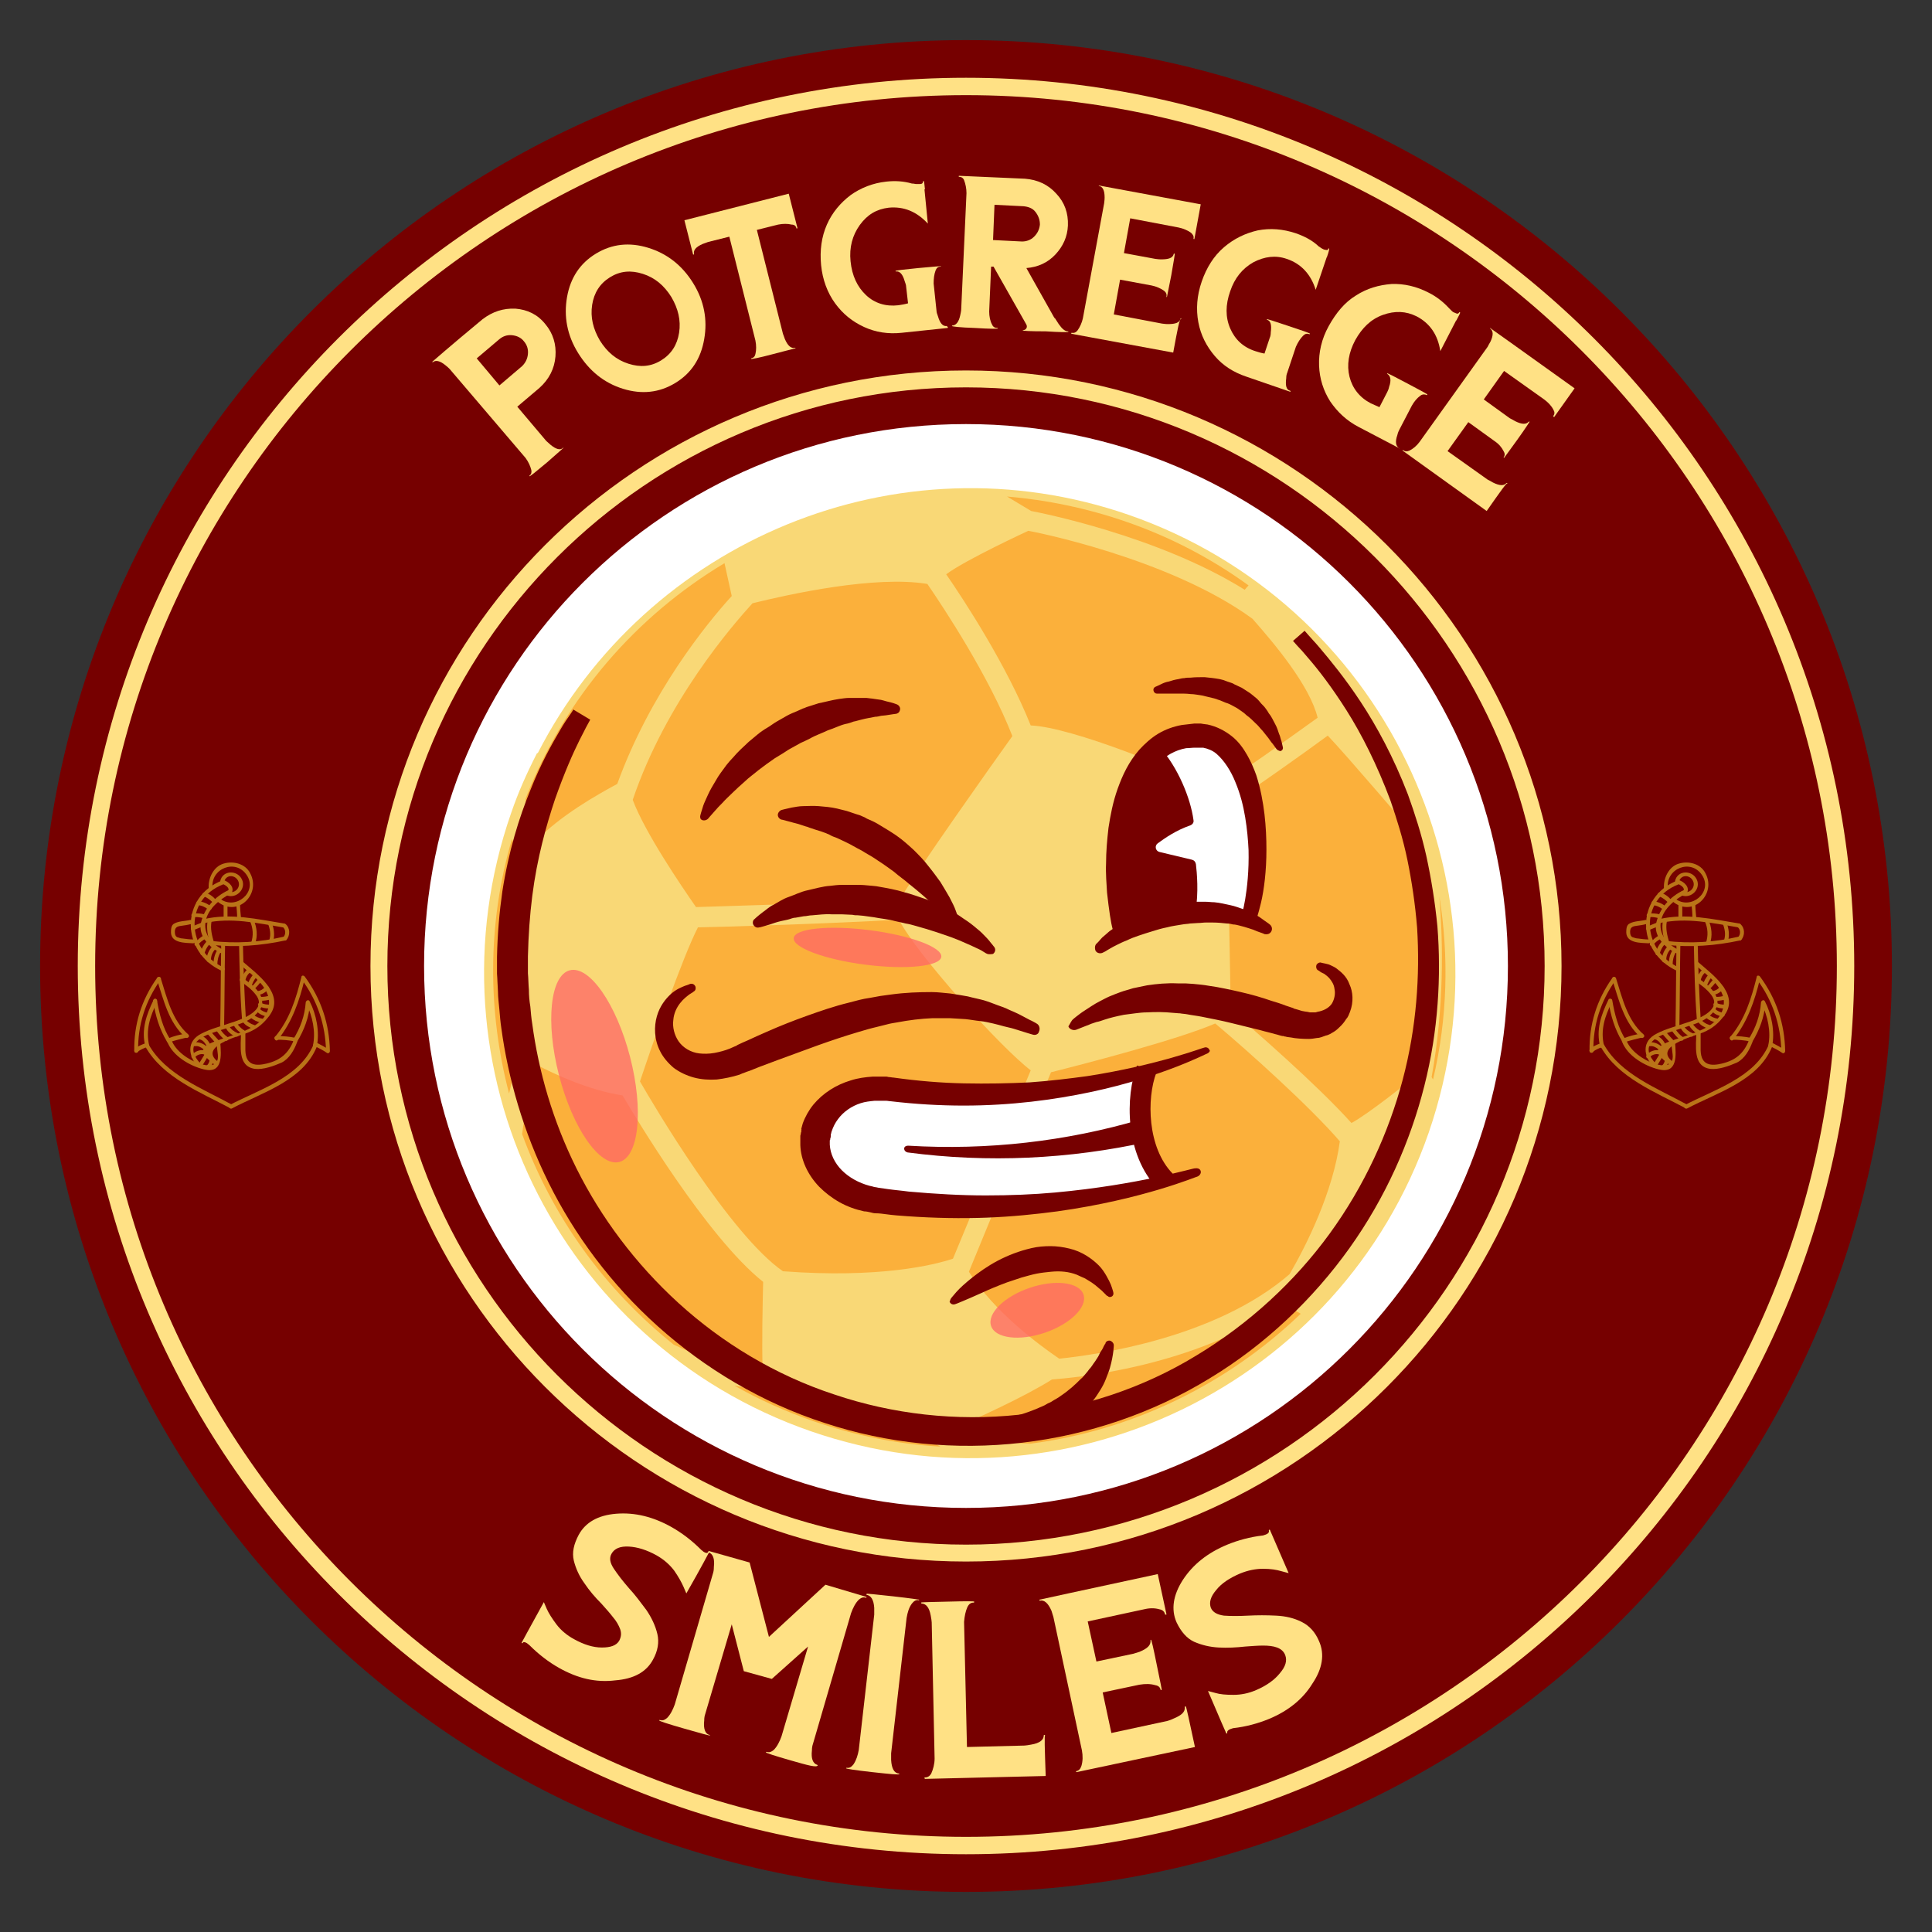 <?xml version="1.0" encoding="utf-8"?>
<!-- Generator: Adobe Illustrator 17.1.0, SVG Export Plug-In . SVG Version: 6.00 Build 0)  -->
<!DOCTYPE svg PUBLIC "-//W3C//DTD SVG 1.1//EN" "http://www.w3.org/Graphics/SVG/1.1/DTD/svg11.dtd">
<svg version="1.1" xmlns="http://www.w3.org/2000/svg" xmlns:xlink="http://www.w3.org/1999/xlink" x="0px" y="0px"
	 viewBox="0 0 400 400" enable-background="new 0 0 400 400" xml:space="preserve">
<rect x="0" y="0" width="400" height="400" fill="#333333" stroke="none"/>
<g id="Layer_1">
	<g>
		<circle fill="#FFFFFF" cx="200.6" cy="202.7" r="127.2"/>
		<path fill="#760000" d="M312.2,200c0,62-50.2,112.2-112.2,112.2S87.8,262,87.8,200S138,87.8,200,87.8S312.2,138,312.2,200z
			 M200,8.3C94.1,8.3,8.3,94.1,8.3,200S94.1,391.7,200,391.7S391.7,305.9,391.7,200S305.9,8.3,200,8.3z"/>
		<g>
			<path fill="#FFE185" d="M200,323.3C132,323.3,76.7,268,76.7,200S132,76.7,200,76.7S323.3,132,323.3,200S268,323.3,200,323.3z
				 M200,80.2C134,80.2,80.2,134,80.2,200c0,66,53.7,119.8,119.8,119.8c66,0,119.8-53.7,119.8-119.8C319.8,134,266,80.2,200,80.2z"
				/>
		</g>
		<g>
			<path fill="#FFE185" d="M200,383.9C98.6,383.9,16.1,301.4,16.1,200S98.6,16.1,200,16.1S383.9,98.6,383.9,200
				S301.4,383.9,200,383.9z M200,19.7c-99.4,0-180.3,80.9-180.3,180.3c0,99.4,80.9,180.3,180.3,180.3c99.4,0,180.3-80.9,180.3-180.3
				C380.3,100.6,299.4,19.7,200,19.7z"/>
		</g>
		<g>
			<g>
				<g>
					<path fill="#F9D876" d="M233.7,106.6c-47.9-16.6-99.9,5.4-122.4,49.4h0c0,0-0.1-0.3-0.1-0.1c-2.1,4.1-3.9,8.1-5.4,12.5
						c-18.2,52.4,9.6,109.7,62,127.9c52.4,18.2,109.8-9.4,128-61.8C313.9,182,286.1,124.8,233.7,106.6z"/>
				</g>
				<path fill="#FBB03B" d="M296.7,223.5c-0.1-0.2-0.2-0.3-0.3-0.5c2.6-14.4,2.4-27.8,1.6-37.4C300,197.9,299.7,210.8,296.7,223.5z
					 M108.2,178.7c-0.7-1.3-1.5-3-2.2-5c-5.2,17.7-5,35.9-0.6,52.7c0.9-4,2-7.8,2.6-9.9C103.6,203.1,106.9,184.5,108.2,178.7z
					 M191.2,296.7c-8.1-1.6-23.1-7-29.7-9.4c-3.2,0.3-6.4,0.1-9.4-0.4c5.1,2.9,10.5,5.3,16.2,7.3c8.7,3,17.6,4.8,26.4,5.3
					C193,298.6,191.9,297.6,191.2,296.7z M158,265.4c-11.8-9.4-26.8-34.7-29.1-38.6c-7.1-1.1-14.3-4.5-17.7-6.3
					c-1.3,4.7-2.6,10.2-3.1,14.3c6.2,17,17,32.1,31.4,43.6c4.4,2.1,11.4,4.7,18.4,4.8C157.7,278.6,157.9,269.8,158,265.4z
					 M213.5,105.8c1.1,0.2,26.1,5,44.2,16.3c0.3-0.3,0.5-0.6,0.8-0.9c-7.6-5.5-16.1-10-25.4-13.2c-8.1-2.8-16.4-4.5-24.6-5.2
					L213.5,105.8L213.5,105.8z M217.8,285.6c-5.5,3.5-15.8,8.2-20.7,10.3c2.5,1.3,7.3,2.7,16.2,3c21-2.7,40.7-12.2,56-26.9l-3.4-2
					C247.5,283.1,222,285.3,217.8,285.6z M251.6,211.9c-7.6,3.3-26.8,8.3-34,10.1c-1.6,3.8-11.3,27.5-17,41.3
					c5.2,8.3,14.6,15.2,18.7,18c7.7-0.8,32.3-4.2,47.7-17.5c3.6-6.2,9-17.1,10.4-27.5C271.3,229.2,258.4,217.6,251.6,211.9z
					 M274.9,152.3c-4.9,3.6-14.7,10.6-21.5,15c1,8.3,1.3,36.3,1.4,41.8c5,4.3,17.8,15.4,25,23.4c3.3-1.7,12.4-9,12.4-9
					c5.2-27-0.2-51.5-0.2-51.7C291.9,171.8,279,156.6,274.9,152.3z M251.2,163.6c5.9-3.8,14.8-10.1,21.6-15
					c-1.6-6.6-8.9-15.3-13.5-20.5c-17.4-12.7-46.2-18.2-46.4-18.2c0,0-13,6-17,9c3.8,5.5,12.6,19,17.5,31.3
					C221.8,150.5,244.6,159.7,251.2,163.6z M127.8,162.3c6.8-18.8,18.5-33.2,23.7-38.9l-1.5-6.8c-18.2,10.9-33,27.7-41.2,48.8
					c0.1,3.7,1,6.7,1.9,9C115.7,169,123.7,164.5,127.8,162.3z M144.1,187.8c5.8-0.2,28.5-0.8,42.2-1.6c4-6.6,18.7-27.4,23.3-33.8
					c-4.8-12.3-14.1-26.4-17.6-31.5c-10.8-1.8-28.5,2.1-36.2,4c-4.1,4.5-17.9,20.3-24.8,40.7C133.5,172.3,140.9,183.2,144.1,187.8z
					 M186.1,190.4c-13.7,0.8-35.5,1.5-41.6,1.6c-3.2,6.2-9.5,24.4-12,31.9c2.7,4.7,18.6,31.7,29.6,39.3c20,1.5,31.3-1.3,35.2-2.6
					c5.3-12.7,13.6-33,16.1-39C207.1,216.8,189.9,197.7,186.1,190.4z"/>
			</g>
			<g>
				<path fill="#760000" d="M204.2,197.4c0,0-0.2-0.1-0.5-0.3c-0.3-0.2-0.8-0.5-1.5-0.8c-0.6-0.3-1.3-0.6-2.2-1
					c-0.9-0.4-1.8-0.8-2.9-1.2c-1.1-0.4-2.3-0.8-3.5-1.2c-1.2-0.4-2.6-0.8-4-1.2c-0.7-0.2-1.4-0.4-2.1-0.5c-0.7-0.2-1.4-0.3-2.2-0.5
					c-1.4-0.4-2.9-0.5-4.4-0.8c-0.7-0.1-1.5-0.2-2.2-0.3l-1.1-0.1c-0.4,0-0.7,0-1.1-0.1c-0.7,0-1.5-0.1-2.2-0.1c-0.7,0-1.4,0-2.1,0
					c-1.4-0.1-2.7,0.1-4,0.2c-0.7,0-1.2,0.2-1.8,0.2c-0.6,0.1-1.2,0.2-1.7,0.3c-0.6,0-1.1,0.3-1.6,0.4c-0.5,0.1-1,0.2-1.4,0.3
					c-0.9,0.2-1.7,0.5-2.3,0.7c-1.3,0.4-2.1,0.6-2.1,0.6l-0.1,0c-0.6,0.2-1.1-0.2-1.3-0.7c-0.1-0.4,0-0.8,0.3-1c0,0,0.6-0.6,1.8-1.5
					c0.6-0.4,1.3-1.1,2.2-1.5c0.9-0.5,1.9-1.2,3.1-1.6c1.2-0.4,2.5-1.1,4-1.4c1.4-0.3,3-0.8,4.6-0.9c0.8-0.1,1.6-0.2,2.5-0.2
					c0.8,0,1.7,0,2.5,0c0.9,0,1.7,0,2.6,0.1c0.8,0.1,1.7,0.1,2.6,0.3c1.7,0.3,3.4,0.6,5,1.1c1.6,0.4,3.2,1,4.7,1.5
					c0.7,0.3,1.5,0.6,2.1,0.9c0.7,0.3,1.4,0.6,2,1c0.6,0.4,1.3,0.7,1.9,1c0.6,0.3,1.1,0.7,1.7,1.1c1.1,0.7,2,1.4,2.8,2.1
					c0.8,0.6,1.5,1.4,2,1.9c0.5,0.5,0.8,1,1.1,1.3c0.2,0.3,0.4,0.5,0.4,0.5c0.4,0.5,0.3,1.1-0.2,1.5
					C205,197.6,204.5,197.6,204.2,197.4L204.2,197.4z"/>
			</g>
			<g>
				<path fill="#FFFFFF" d="M232.2,193.2c-3.1-14.9-0.9-41.8,16.1-40.9c12.5,0.6,13.9,27.3,10,38.1C249,188,242.4,188.6,232.2,193.2
					z"/>
			</g>
			<g>
				<path fill="#760000" d="M230.6,193.5c0,0-0.1-0.4-0.2-1c-0.2-0.7-0.4-1.7-0.6-3c-0.2-1.3-0.4-2.9-0.6-4.7
					c-0.1-1.8-0.3-3.9-0.2-6.1c0-2.3,0.2-4.7,0.5-7.3c0.4-2.6,0.9-5.3,1.9-8.1c1-2.8,2.3-5.6,4.5-8.1c1.1-1.2,2.4-2.4,3.9-3.3
					c1.5-0.9,3.2-1.5,4.9-1.8c0.9-0.1,1.7-0.2,2.6-0.3c0.2,0,0.4,0,0.6,0l0.3,0l0.2,0l0.2,0l0.6,0.1l0.8,0.1c1.9,0.4,3.6,1.3,5,2.4
					c1.4,1.1,2.4,2.5,3.2,3.9c0.8,1.4,1.4,2.8,1.9,4.2c0.9,2.8,1.4,5.6,1.7,8.1c0.3,2.6,0.4,5,0.4,7.3c0,4.5-0.5,8.3-1.1,10.9
					c-0.3,1.3-0.6,2.3-0.8,3c-0.2,0.7-0.4,1.1-0.4,1.1l-3-1.1c0,0,0.1-0.3,0.3-0.9c0.2-0.6,0.4-1.5,0.6-2.7
					c0.4-2.4,0.8-5.9,0.7-10.2c-0.1-2.1-0.3-4.4-0.7-6.8c-0.4-2.4-1-4.8-2-7.2c-0.9-2.3-2.3-4.5-3.9-5.9c-0.8-0.7-1.8-1.1-2.8-1.3
					l-0.3,0l-0.5,0l-0.4,0c-0.2,0-0.3,0-0.5,0c-0.6,0-1.2,0.1-1.8,0.1c-2.3,0.4-4.4,1.6-6.1,3.4c-1.6,1.8-2.9,4.1-3.7,6.5
					c-1.8,4.8-2.5,9.7-2.7,14c-0.2,4.2-0.1,7.8,0.2,10.3c0.1,1.2,0.2,2.2,0.3,2.8c0.1,0.7,0.2,1,0.2,1L230.6,193.5z"/>
			</g>
			<g>
				<path fill="#760000" d="M240.2,154.8c3.6,4,6.3,10.4,6.9,15c0.1,0.5-0.2,0.9-0.7,1.1c-2.9,1-5.2,2.6-6.7,3.7
					c-0.7,0.5-0.5,1.6,0.4,1.8l6.7,1.6c0.4,0.1,0.7,0.4,0.8,0.9c0.2,1.7,0.6,5.9-0.1,9.9c-6.1,0.6-11.7,2.2-15.4,4.4
					C228.9,177.4,232.4,160.1,240.2,154.8z"/>
			</g>
			<g>
				<path fill="#760000" d="M199.1,192.7c0,0-0.6-0.5-1.5-1.4c-0.5-0.5-1.1-1-1.7-1.6c-0.6-0.6-1.4-1.3-2.2-2
					c-0.8-0.7-1.7-1.5-2.6-2.3c-0.9-0.8-1.9-1.6-2.9-2.4c-1-0.9-2.1-1.6-3.1-2.5c-1.1-0.8-2.2-1.6-3.3-2.3c-1.1-0.8-2.3-1.4-3.4-2.1
					c-1.2-0.6-2.3-1.3-3.4-1.8c-0.6-0.3-1.1-0.5-1.7-0.8c-0.6-0.2-1.1-0.4-1.6-0.7c-1.1-0.5-2.1-0.8-3.1-1.1c-0.5-0.2-1-0.3-1.4-0.5
					c-0.5-0.1-0.9-0.3-1.3-0.4c-0.8-0.3-1.5-0.4-2.1-0.6c-1.2-0.3-1.9-0.5-1.9-0.5l-0.1,0c-0.6-0.2-0.9-0.8-0.7-1.3
					c0.1-0.3,0.4-0.6,0.7-0.7c0,0,0.7-0.2,2.1-0.5c0.7-0.1,1.5-0.3,2.4-0.3c0.9,0,2-0.1,3.2,0c1.2,0.1,2.5,0.2,3.8,0.5
					c0.7,0.2,1.3,0.3,2,0.5c0.7,0.2,1.4,0.5,2.1,0.7c0.4,0.1,0.7,0.2,1.1,0.4c0.3,0.1,0.7,0.3,1,0.5c0.7,0.3,1.4,0.6,2.1,1
					c1.3,0.8,2.7,1.6,4,2.5c1.3,0.9,2.4,1.9,3.6,3c1.1,1.1,2.1,2.1,3,3.3c0.9,1.1,1.7,2.2,2.5,3.3c0.7,1.1,1.3,2.2,1.9,3.2
					c0.5,1,1,1.9,1.3,2.8c0.3,0.9,0.6,1.6,0.8,2.3C198.9,192,199.1,192.7,199.1,192.7z"/>
			</g>
			<g>
				<path fill="#760000" d="M270.1,130.6c0,0,0.3,0.3,0.8,0.9c0.5,0.6,1.4,1.5,2.4,2.7c2.1,2.5,5.1,6.1,8.4,11.1
					c3.3,5,6.8,11.4,9.8,19.2c1.4,3.9,2.8,8.2,3.8,12.7c1,4.6,1.8,9.5,2.3,14.6c0.8,10.2,0.2,21.6-2.7,33
					c-2.9,11.5-8,23.1-15.5,33.6c-7.5,10.5-17.4,20-29,27c-11.6,7.1-25,11.7-38.8,13.3c-13.8,1.6-27.9,0.2-40.9-4.1
					c-13-4.2-24.8-11.3-34.5-20c-9.7-8.7-17.3-19-22.6-29.7c-5.3-10.7-8.4-21.7-9.8-32c-0.2-1.3-0.3-2.6-0.4-3.8
					c-0.1-1.3-0.3-2.5-0.3-3.8c-0.1-1.3-0.1-2.5-0.2-3.7c0-1.2,0-2.3,0-3.5c0.1-4.8,0.5-9.3,1.1-13.5c1.3-8.4,3.5-15.4,5.8-21
					c2.2-5.6,4.6-9.8,6.2-12.5c0.8-1.4,1.5-2.4,2-3.1c0.5-0.7,0.7-1.1,0.7-1.1l3.5,2.1c0,0-0.2,0.4-0.6,1.1
					c-0.4,0.7-0.9,1.8-1.6,3.1c-1.4,2.8-3.2,6.9-5.1,12.3c-1.8,5.4-3.7,12.1-4.7,20c-0.5,3.9-0.8,8.2-0.9,12.5c0,1.1,0,2.3,0,3.5
					c0.1,1.1,0.1,2.3,0.2,3.4c0,1.2,0.1,2.3,0.3,3.5c0.1,1.2,0.2,2.4,0.4,3.6c1.3,9.7,4.2,20,9.2,30c5,10,12.1,19.6,21.1,27.8
					c9,8.2,20,14.9,32.2,18.9c12.1,4.1,25.3,5.6,38.3,4.2c13-1.3,25.6-5.5,36.6-12.2c11-6.6,20.5-15.4,27.7-25.3
					c7.2-9.9,12.2-20.9,15.1-31.8c2.9-10.9,3.6-21.7,3-31.5c-0.4-4.9-1.1-9.6-2-14c-0.9-4.4-2.2-8.5-3.5-12.3
					c-2.8-7.5-6-13.8-9.1-18.7c-3.1-4.9-5.9-8.5-7.9-10.8c-1-1.2-1.8-2.1-2.4-2.7c-0.5-0.6-0.8-0.9-0.8-0.9L270.1,130.6z"/>
			</g>
			<g>
				<path fill="#760000" d="M196.9,268.8c0,0,0.4-0.5,1.1-1.3c0.7-0.8,1.8-1.8,3.3-3c1.4-1.1,3.2-2.4,5.3-3.5c2.1-1.1,4.4-2,7-2.6
					c1.3-0.3,2.6-0.4,3.9-0.4c1.3,0,2.7,0.2,3.9,0.5c2.6,0.6,4.7,2.1,6.1,3.5c0.7,0.7,1.2,1.5,1.6,2.2c0.4,0.7,0.7,1.3,0.9,1.8
					c0.2,0.5,0.3,0.9,0.4,1.2c0.1,0.3,0.1,0.4,0.1,0.4c0.1,0.4-0.1,0.8-0.5,0.9c-0.3,0.1-0.5,0-0.7-0.2l-0.1,0c0,0-0.4-0.4-1.1-1.1
					c-0.4-0.3-0.8-0.7-1.3-1.1c-0.5-0.4-1.1-0.8-1.8-1.2c-0.3-0.2-0.7-0.4-1-0.5c-0.4-0.2-0.7-0.3-1.1-0.5c-0.8-0.3-1.6-0.5-2.5-0.6
					c-0.9-0.1-1.8-0.1-2.8,0c-1,0.1-2,0.2-3,0.4c-1,0.2-2,0.5-3.1,0.8c-1,0.3-2,0.7-3,1c-1.9,0.7-3.8,1.5-5.3,2.2
					c-1.6,0.7-2.9,1.3-3.9,1.7c-0.9,0.4-1.5,0.6-1.5,0.6c-0.5,0.2-1,0-1.2-0.5C196.7,269.4,196.7,269.1,196.9,268.8L196.9,268.8z"/>
			</g>
			<g>
				<path fill="#760000" d="M213.8,214.2c0,0-1.4-0.4-3.9-1.2c-0.6-0.2-1.3-0.3-2-0.5c-0.4-0.1-0.7-0.2-1.1-0.3
					c-0.4-0.1-0.8-0.2-1.2-0.3c-0.9-0.2-1.7-0.4-2.7-0.5c-1-0.1-2-0.3-3-0.4c-1.1-0.1-2.1-0.1-3.3-0.2c-1.1,0-2.3,0-3.5,0
					c-2.4,0.1-4.9,0.4-7.5,0.9c-0.6,0.1-1.3,0.2-2,0.4c-0.7,0.2-1.3,0.3-2,0.5c-1.3,0.3-2.7,0.7-4,1.1c-2.7,0.8-5.4,1.7-8.2,2.7
					c-2.7,1-5.5,2-8.2,3c-1.3,0.5-2.7,1-4,1.5c-0.7,0.3-1.3,0.5-2,0.8l-0.6,0.2l-0.5,0.2c-0.3,0.1-0.6,0.2-1,0.4
					c-1.6,0.5-3.1,0.8-4.7,1c-1.6,0.1-3.2,0-4.7-0.4c-1.5-0.4-3-1.1-4.2-2c-1.2-1-2.2-2.2-2.8-3.4c-1.3-2.5-1.3-5.2-0.7-7.3
					c0.6-2.1,1.8-3.6,2.9-4.6c1.1-1,2.2-1.4,2.9-1.7c0.7-0.2,1.1-0.4,1.1-0.4c0.5-0.1,0.9,0.1,1.1,0.6c0.1,0.4,0,0.8-0.4,1l-0.1,0.1
					c0,0-0.3,0.2-0.8,0.5c-0.5,0.4-1.2,0.9-1.9,1.8c-0.7,0.9-1.3,2.1-1.4,3.5c-0.2,1.4,0.2,3.1,1.1,4.4c0.9,1.3,2.5,2.3,4.3,2.5
					c0.9,0.1,2,0.1,3.1-0.1c1.1-0.2,2.2-0.5,3.2-0.9c0.3-0.1,0.6-0.3,0.9-0.4l0.5-0.2l0.1-0.1c0,0,0.1,0-0.1,0l0,0l0.1,0l0.2-0.1
					c0.6-0.3,1.3-0.6,2-0.9c1.3-0.6,2.6-1.2,4-1.8c2.7-1.2,5.5-2.3,8.3-3.3c2.8-1,5.7-2,8.6-2.7c1.5-0.4,2.9-0.8,4.4-1
					c0.7-0.1,1.5-0.3,2.2-0.4c0.7-0.1,1.5-0.2,2.2-0.3c2.9-0.4,5.7-0.5,8.4-0.5c1.3,0,2.7,0.2,3.9,0.3c1.3,0.2,2.5,0.4,3.6,0.6
					c1.1,0.3,2.2,0.5,3.3,0.8c1,0.3,2,0.7,2.8,1c0.9,0.3,1.7,0.6,2.5,1c0.7,0.3,1.4,0.6,2,0.9c1.2,0.6,2,1.1,2.7,1.4
					c0.6,0.3,0.9,0.5,0.9,0.5l0,0c0.6,0.3,0.8,1.1,0.5,1.7C215,214.1,214.4,214.4,213.8,214.2z"/>
			</g>
			<g>
				<path fill="#760000" d="M222.2,211c0,0,0.2-0.2,0.6-0.5c0.4-0.3,1-0.8,1.8-1.3c0.8-0.5,1.9-1.3,3.1-1.9c0.6-0.3,1.3-0.7,2-1
					c0.7-0.3,1.5-0.6,2.3-0.9c0.8-0.3,1.7-0.5,2.6-0.8c0.9-0.2,1.9-0.4,2.9-0.6c2-0.3,4.1-0.5,6.3-0.4c0.5,0,1.1,0,1.6,0
					c0.5,0,1.1,0.1,1.6,0.1c1.1,0.1,2.2,0.2,3.3,0.4c2.2,0.3,4.4,0.8,6.6,1.3c2.2,0.5,4.3,1.1,6.3,1.8c1,0.3,2,0.6,3,1
					c0.5,0.2,1,0.3,1.5,0.5l0.2,0.1l0,0l0,0c-0.1,0,0.2,0.1-0.2,0l0.1,0l0.4,0.1l0.7,0.2c1.1,0.4,1.6,0.3,2.3,0.5c0.3,0,0.7,0,1,0
					c0.2,0,0.3,0,0.5-0.1c0.2,0,0.3-0.1,0.5-0.1c1.2-0.3,2.1-0.9,2.6-1.7c0.5-0.9,0.7-2,0.5-2.9c-0.1-1-0.6-1.7-1.1-2.3
					c-0.3-0.3-0.5-0.5-0.8-0.7c-0.2-0.2-0.5-0.3-0.7-0.4c-0.4-0.2-0.6-0.4-0.6-0.4l-0.2-0.1c-0.4-0.2-0.5-0.8-0.3-1.2
					c0.2-0.3,0.6-0.5,0.9-0.4c0,0,0.3,0.1,0.9,0.2c0.3,0.1,0.6,0.1,1,0.3c0.4,0.2,0.9,0.4,1.3,0.7c0.9,0.7,2.1,1.6,2.7,3.3
					c0.7,1.5,0.9,3.6,0.1,5.7c-0.2,0.5-0.4,1.1-0.8,1.5c-0.3,0.5-0.7,1-1.1,1.4c-0.4,0.4-0.9,0.9-1.4,1.2c-0.5,0.3-1.1,0.7-1.7,0.8
					c-0.6,0.2-1.2,0.5-1.8,0.5c-0.6,0.1-1.2,0.2-1.8,0.2c-1.2,0-2.7-0.1-3.6-0.3l-0.8-0.1l-0.4-0.1l-0.1,0l-0.3-0.1l-0.2,0
					c-0.5-0.1-1-0.3-1.5-0.4c-1-0.3-2-0.5-3-0.8c-2-0.5-4.1-1-6.1-1.5c-2-0.5-4.1-0.9-6.1-1.3c-1-0.2-2-0.3-3-0.5
					c-0.5-0.1-1-0.1-1.5-0.2c-0.5,0-1-0.1-1.4-0.1c-1.9-0.2-3.7-0.2-5.4-0.1c-0.9,0-1.7,0.1-2.5,0.2c-0.8,0.1-1.6,0.2-2.3,0.3
					c-1.5,0.3-2.8,0.6-4,1c-0.6,0.2-1.1,0.4-1.7,0.5c-0.5,0.2-1,0.3-1.4,0.5c-1.8,0.7-2.8,1.1-2.8,1.1c-0.6,0.2-1.4-0.1-1.6-0.7
					C221.6,211.9,221.8,211.3,222.2,211z"/>
			</g>
			<g>
				<path fill="#760000" d="M145,168.8c0,0,0.2-0.8,0.6-2c0.2-0.6,0.6-1.4,1-2.3c0.4-0.9,1-1.9,1.6-2.9c0.6-1.1,1.4-2.1,2.2-3.2
					c0.4-0.5,0.9-1.1,1.4-1.6c0.5-0.6,1-1.1,1.5-1.6c0.5-0.5,1.1-1,1.7-1.6c0.6-0.5,1.2-1,1.8-1.5c0.6-0.5,1.3-1,2-1.4
					c0.7-0.4,1.3-0.9,2-1.3c0.7-0.4,1.4-0.8,2.1-1.2c0.7-0.4,1.5-0.7,2.2-1l1.1-0.5c0.4-0.1,0.7-0.3,1.1-0.4
					c0.7-0.2,1.5-0.5,2.2-0.7c1.5-0.3,2.9-0.7,4.3-0.9c0.7-0.1,1.4-0.2,2-0.2c0.7,0,1.3,0,1.9,0c0.6,0,1.2,0,1.7,0
					c0.6,0.1,1.1,0.1,1.6,0.2c0.5,0.1,0.9,0.1,1.4,0.2c0.4,0.1,0.8,0.2,1.1,0.3c1.4,0.3,2.1,0.6,2.1,0.6c0.6,0.2,0.9,0.8,0.7,1.3
					c-0.1,0.4-0.4,0.6-0.8,0.7l-0.1,0c0,0-0.8,0.1-2,0.3c-0.3,0-0.7,0.1-1,0.1c-0.4,0.1-0.8,0.2-1.2,0.2c-0.9,0.2-1.8,0.3-2.9,0.6
					c-0.5,0.1-1,0.3-1.6,0.4c-0.5,0.2-1.1,0.4-1.7,0.5c-1.2,0.3-2.3,0.9-3.6,1.3c-1.2,0.6-2.5,1-3.7,1.7c-0.6,0.3-1.2,0.6-1.9,0.9
					l-1.8,1c-0.6,0.3-1.2,0.7-1.8,1.1c-0.6,0.4-1.2,0.7-1.8,1.1c-0.6,0.4-1.1,0.8-1.7,1.2c-0.5,0.4-1.1,0.8-1.6,1.2
					c-0.5,0.4-1,0.8-1.5,1.2c-0.5,0.4-1,0.8-1.4,1.2c-0.9,0.8-1.8,1.6-2.5,2.3c-0.8,0.8-1.5,1.4-2.1,2.1c-0.6,0.6-1.1,1.1-1.6,1.7
					c-0.9,1-1.4,1.6-1.4,1.6c-0.4,0.4-1.1,0.5-1.5,0.1C145,169.5,144.9,169.1,145,168.8z"/>
			</g>
			<g>
				<path fill="#760000" d="M264.3,155.1c0,0-0.3-0.4-0.8-1.1c-0.3-0.3-0.6-0.8-0.9-1.2c-0.3-0.4-0.7-0.9-1.2-1.5
					c-0.5-0.5-0.9-1.1-1.5-1.6c-0.5-0.5-1.1-1.1-1.8-1.6c-0.6-0.6-1.3-1-2-1.5c-0.4-0.2-0.7-0.4-1.1-0.6c-0.4-0.2-0.8-0.4-1.2-0.5
					c-0.4-0.2-0.8-0.3-1.2-0.5l-0.6-0.2l-0.6-0.2c-0.8-0.2-1.7-0.4-2.5-0.6c-0.8-0.1-1.6-0.3-2.4-0.3c-0.8-0.1-1.5-0.1-2.2-0.1
					c-0.7,0-1.4,0-1.9,0c-0.6,0-1.1,0-1.5,0c-0.9,0-1.4,0-1.4,0l0,0c-0.4,0-0.7-0.4-0.7-0.8c0-0.3,0.2-0.5,0.4-0.6
					c0,0,0.5-0.2,1.3-0.6c0.4-0.2,0.9-0.4,1.5-0.5c0.6-0.2,1.3-0.4,2-0.5c0.4-0.1,0.8-0.2,1.2-0.2c0.4-0.1,0.9-0.1,1.3-0.1
					c0.9-0.1,1.9-0.1,2.9-0.1c1,0.1,2,0.2,3.1,0.4l0.8,0.2l0.8,0.3c0.5,0.2,1.1,0.3,1.5,0.6c0.5,0.2,1,0.5,1.5,0.7
					c0.5,0.3,0.9,0.6,1.4,0.9c0.5,0.3,0.9,0.7,1.3,1c0.4,0.3,0.8,0.7,1.1,1.1c0.3,0.4,0.7,0.7,1,1.1c0.3,0.4,0.6,0.8,0.8,1.2
					c0.6,0.7,0.9,1.5,1.3,2.2c0.4,0.7,0.6,1.4,0.8,2c0.3,0.6,0.3,1.1,0.5,1.5c0.2,0.8,0.3,1.3,0.3,1.3c0.1,0.4-0.2,0.8-0.6,0.8
					C264.7,155.4,264.5,155.3,264.3,155.1z"/>
			</g>
			<g>
				<path fill="#760000" d="M209,293.5c0,0,0.4-0.1,1.2-0.3c0.2,0,0.4-0.1,0.6-0.2c0.2-0.1,0.5-0.1,0.7-0.2c0.4-0.1,0.9-0.3,1.5-0.5
					c0.5-0.2,1.1-0.4,1.8-0.7c0.6-0.3,1.3-0.5,1.9-0.9c0.3-0.2,0.7-0.3,1-0.5c0.3-0.2,0.6-0.4,1-0.6c0.7-0.4,1.3-0.9,1.9-1.3
					c0.6-0.5,1.3-1,1.8-1.5c0.6-0.5,1.1-1.1,1.7-1.6c0.5-0.6,1-1.1,1.4-1.7c0.5-0.5,0.8-1.1,1.2-1.6c0.3-0.5,0.7-1,0.9-1.5
					c0.2-0.5,0.5-0.8,0.7-1.2c0.3-0.7,0.6-1.1,0.6-1.1l0-0.1c0.2-0.4,0.8-0.6,1.2-0.3c0.3,0.2,0.5,0.5,0.5,0.8c0,0,0,0.5-0.1,1.3
					c-0.1,0.8-0.3,2-0.7,3.4c-0.2,0.7-0.5,1.4-0.8,2.2c-0.3,0.8-0.7,1.6-1.2,2.4c-0.5,0.8-1,1.6-1.6,2.3c-0.6,0.8-1.3,1.5-2,2.2
					c-0.7,0.7-1.5,1.4-2.3,1.9c-0.8,0.6-1.6,1.1-2.4,1.6c-0.8,0.5-1.7,0.8-2.4,1.2c-0.8,0.3-1.6,0.6-2.3,0.8
					c-0.8,0.2-1.5,0.4-2.1,0.5c-0.6,0.2-1,0.1-1.4,0.2c-0.8,0.1-1.2,0.1-1.2,0.1c-1.5,0.1-2.8-1-2.9-2.5
					C206.9,295,207.8,293.8,209,293.5z"/>
			</g>
			<g>
				<polygon fill="#FFFFFF" points="235.7,222.1 235.2,233 240,244.6 208.5,249.3 174.3,246.5 168.9,235 175.9,225.9 195.8,226 
					227.1,224.6 				"/>
			</g>
			<g>
				<g>
					<g>
						<path fill="#760000" d="M250,218.1c0-0.1-9.1,4.8-24.2,8c-3.8,0.8-7.9,1.5-12.3,2c-4.4,0.5-9.1,0.8-14,0.8
							c-4.9,0-10-0.3-15.1-0.9c-0.3,0-0.6-0.1-1-0.1c-0.1,0-0.2,0-0.2,0c0,0-0.1,0-0.1,0c0,0,0,0-0.1,0c0.3,0,0,0,0.1,0
							c-0.2,0-0.3,0-0.5,0c-0.2,0-0.3,0-0.5,0c-0.1,0-0.2,0-0.2,0c-0.1,0-0.1,0-0.2,0c-0.2,0-0.4,0-0.6,0c-1,0.1-2,0.2-2.9,0.5
							c-1.9,0.6-3.6,1.8-4.7,3.3c-0.6,0.8-1,1.6-1.3,2.5c-0.1,0.2-0.1,0.5-0.2,0.7c0,0,0,0.1,0,0.1c0,0,0,0.2,0-0.1c0,0,0,0,0,0.1
							c0,0.1,0,0.2,0,0.2c0,0.2,0,0.3-0.1,0.5c0,0.1,0,0.3-0.1,0.4c0,0.1,0,0.2,0,0.3c0,0.2,0,0.4,0,0.6c0.1,1.9,1,3.8,2.5,5.3
							c1.5,1.5,3.5,2.6,5.7,3.2c0.3,0.1,0.6,0.1,0.8,0.2c0.3,0.1,0.7,0.1,1,0.2c0.7,0.1,1.4,0.2,2.1,0.3c1.4,0.2,2.8,0.3,4.2,0.5
							c5.6,0.5,10.9,0.8,16,0.8c5.1,0,9.9-0.2,14.3-0.6c17.6-1.6,29-5.2,29-5c0.6-0.1,1.1,0.1,1.2,0.6c0.1,0.4-0.2,0.9-0.7,1.1
							c0-0.1-11.1,4.7-29,7.2c-4.5,0.6-9.4,1.1-14.6,1.3c-5.2,0.2-10.8,0.1-16.5-0.3c-1.4-0.1-2.9-0.2-4.3-0.4
							c-0.7-0.1-1.5-0.2-2.2-0.2c-0.4,0-0.7-0.1-1.1-0.2c-0.4-0.1-0.9-0.2-1.3-0.2c-1.8-0.4-3.5-1-5.1-1.9c-1.6-0.9-3-2-4.2-3.2
							c-2.4-2.5-3.8-5.6-3.9-8.6c0-0.4,0-0.8,0-1.2c0-0.2,0-0.4,0-0.6c0-0.2,0-0.3,0.1-0.5c0-0.2,0-0.3,0.1-0.5c0-0.1,0-0.2,0-0.2
							c0,0,0,0,0-0.1c0.1-0.3,0-0.1,0-0.2c0,0,0-0.1,0-0.1c0.1-0.4,0.2-0.7,0.3-1.1c0.5-1.4,1.3-2.8,2.2-3.9c2-2.4,4.7-4.1,7.7-5
							c1.5-0.5,3.1-0.7,4.6-0.8c0.4,0,0.9,0,1.3,0c0.1,0,0.2,0,0.3,0c0.1,0,0.2,0,0.2,0c0.2,0,0.3,0,0.5,0c0.2,0,0.3,0,0.5,0
							c0.2,0,0.4,0.1,0.6,0.1c0.3,0,0.6,0.1,0.9,0.1c5,0.7,9.8,1.1,14.6,1.2c4.7,0.1,9.3,0,13.5-0.2c4.3-0.3,8.3-0.8,12-1.3
							c14.8-2.3,24.2-6,24.2-5.9c0.5-0.2,1,0.1,1.1,0.5C250.6,217.5,250.4,217.9,250,218.1z"/>
					</g>
				</g>
				<g>
					<g>
						<path fill="#760000" d="M236.1,231.8c-15.3,4.5-31.6,6.4-48.1,5.4c-0.4,0-0.8,0.2-0.8,0.6c0,0.4,0.3,0.7,0.7,0.8
							c16.7,2.2,33.5,1.4,49.8-2.2C236.7,235.1,236.2,233.4,236.1,231.8z"/>
					</g>
				</g>
			</g>
			<g>
				<path fill="#760000" d="M239.7,246.1c-6.9-7.1-6.7-19.2-4.3-25.5l4,1.5c-2,5.3-1.9,15.5,3.4,20.9L239.7,246.1z"/>
			</g>
			<g>
				<path fill="#760000" d="M227.1,195.3c0,0,0.1-0.1,0.3-0.3c0.2-0.2,0.4-0.5,0.8-0.9c0.4-0.3,0.9-0.8,1.5-1.3
					c0.6-0.4,1.3-0.9,2.1-1.4c0.8-0.5,1.6-0.9,2.6-1.4c0.9-0.4,1.9-0.9,3-1.3c1.1-0.4,2.2-0.8,3.3-1c1.1-0.3,2.4-0.5,3.5-0.7
					c0.6-0.1,1.2-0.1,1.8-0.2c0.6-0.1,1.2-0.1,1.8-0.1c0.6,0,1.2,0,1.8,0c0.6,0,1.2,0.1,1.8,0.1c1.2,0.1,2.3,0.4,3.3,0.6
					c1,0.2,2,0.6,2.9,0.9c0.9,0.3,1.6,0.8,2.3,1.1c0.7,0.3,1.2,0.7,1.6,1c0.9,0.6,1.4,1,1.4,1c0.5,0.4,0.6,1.1,0.2,1.6
					c-0.3,0.4-0.8,0.5-1.3,0.4l-0.2-0.1c0,0-0.5-0.2-1.4-0.5c-0.4-0.2-0.9-0.4-1.6-0.6c-0.6-0.2-1.3-0.4-2.1-0.6
					c-0.4-0.1-0.8-0.2-1.2-0.2c-0.4-0.1-0.8-0.2-1.3-0.2c-0.9-0.1-1.9-0.2-2.9-0.2c-0.5,0-1,0-1.5,0c-0.5,0-1,0.1-1.6,0.1
					c-0.5,0-1.1,0.1-1.6,0.1c-0.5,0.1-1.1,0.1-1.6,0.2c-1.1,0.2-2.1,0.3-3.2,0.6c-1,0.2-2.1,0.5-3,0.8c-1,0.3-1.9,0.6-2.8,0.9
					c-0.9,0.3-1.7,0.6-2.5,1c-0.8,0.3-1.4,0.6-2,0.9c-0.6,0.3-1,0.5-1.5,0.8c-0.4,0.2-0.8,0.5-1,0.6c-0.2,0.1-0.4,0.2-0.4,0.2l0,0
					c-0.5,0.3-1.3,0.2-1.6-0.4C226.6,196.2,226.7,195.6,227.1,195.3z"/>
			</g>
			<g opacity="0.75">
				
					<ellipse transform="matrix(0.968 -0.25 0.25 0.968 -51.267 37.773)" fill="#FF6666" cx="123.1" cy="220.8" rx="7.6" ry="20.5"/>
			</g>
			<g opacity="0.75">
				
					<ellipse transform="matrix(0.127 -0.992 0.992 0.127 -37.731 349.414)" fill="#FF6666" cx="179.6" cy="196.1" rx="3.6" ry="15.4"/>
			</g>
			<g opacity="0.75">
				
					<ellipse transform="matrix(-0.323 -0.947 0.947 -0.323 26.965 562.198)" fill="#FF6666" cx="214.6" cy="271.5" rx="4.9" ry="10.1"/>
			</g>
		</g>
		<g>
			<g>
				<path fill="#FFE185" d="M115.7,345.3c-2.1-1.2-4.1-2.7-6.1-4.7l-0.5-0.4c-0.5-0.3-0.8-0.3-0.9,0c0,0-0.1,0-0.1,0
					c0,0-0.1,0-0.1-0.1c0,0,1.5-2.8,4.6-8.4l0.6,1.4c0.4,0.9,1.1,2,2,3.2c0.9,1.2,2.2,2.3,3.7,3.1c2,1.1,3.9,1.7,5.7,1.7
					c1.8,0,3-0.4,3.6-1.4c0.4-0.8,0.5-1.5,0.2-2.4c-0.3-0.8-0.8-1.7-1.5-2.5c-0.7-0.9-1.5-1.8-2.4-2.8c-1.3-1.3-2.5-2.7-3.5-4.2
					c-1.1-1.5-1.8-3.1-2.2-4.7c-0.4-1.7,0-3.4,1-5.3c1.4-2.6,4-4.1,7.8-4.4c3.8-0.3,7.6,0.6,11.5,2.8c2.1,1.2,4.1,2.7,6.1,4.7
					l0.5,0.4c0.5,0.3,0.8,0.3,0.9,0c0-0.1,0.1-0.1,0.2,0l0,0.1c0,0-1.5,2.9-4.7,8.5l-0.6-1.4c-0.4-0.9-1-2-1.9-3.3
					c-0.9-1.2-2.1-2.3-3.7-3.2c-2-1.1-3.9-1.7-5.7-1.8c-1.8-0.1-3,0.4-3.6,1.5c-0.5,0.9-0.3,1.9,0.5,3.1c0.8,1.2,1.8,2.5,3.1,4
					c1.3,1.4,2.4,2.9,3.6,4.5c1.1,1.6,1.9,3.3,2.3,5c0.4,1.7,0.1,3.5-0.9,5.3c-1.4,2.6-4,4-7.8,4.3
					C123.4,348.4,119.6,347.5,115.7,345.3z"/>
				<path fill="#FFE185" d="M163.8,364.5c-3.5-1-5.3-1.6-5.2-1.7c0-0.1,0-0.1,0.1-0.1c0.6,0.2,1,0,1.5-0.4c0.7-0.7,1.2-1.7,1.6-2.8
					l5.5-18.6l-7.5,6.7L154,346l-2.5-9.7l-5.5,18.6c-0.1,0.3-0.2,0.7-0.2,1.3c-0.2,1.7,0.2,2.8,1.1,3c0.1,0,0.1,0.1,0.1,0.1
					c0,0.1-1.8-0.4-5.3-1.4s-5.3-1.6-5.2-1.7c0-0.1,0-0.1,0.1-0.1c0.6,0.2,1,0,1.5-0.4c0.7-0.7,1.2-1.7,1.6-2.8l7.9-27.1
					c0.1-0.3,0.2-0.7,0.2-1.4c0.2-1.7-0.2-2.7-1.1-3c0,0,0-0.1,0-0.2l0-0.1c0,0,2.8,0.8,8.5,2.4l4,15.4l11.7-10.8l8.4,2.5
					c0.1,0,0.1,0.1,0.1,0.1c0,0.1-0.1,0.1-0.1,0.1c-0.6-0.2-1,0-1.5,0.4c-0.7,0.7-1.2,1.7-1.6,2.8l-7.9,27.1
					c-0.1,0.3-0.2,0.7-0.2,1.3c-0.2,1.7,0.2,2.7,1.1,3c0.1,0,0.1,0.1,0.1,0.1C169.1,366,167.3,365.5,163.8,364.5z"/>
				<path fill="#FFE185" d="M180.6,366.9c-3.6-0.4-5.5-0.7-5.4-0.8c0-0.1,0-0.1,0.1-0.1c0.6,0.1,1-0.2,1.4-0.7
					c0.6-0.9,0.9-1.9,1.1-3l3.2-28c0-0.3,0-0.8,0-1.4c-0.1-1.7-0.7-2.6-1.6-2.7c0,0,0-0.1,0-0.2c0-0.1,1.8,0.1,5.5,0.5
					c3.6,0.4,5.5,0.7,5.4,0.7c0,0.1-0.1,0.2-0.1,0.1c-0.6-0.1-1,0.2-1.4,0.7c-0.6,0.8-0.9,1.8-1.1,3l-3.2,28c0,0.3,0,0.7,0,1.4
					c0.1,1.7,0.6,2.7,1.6,2.8c0.1,0,0.1,0,0.1,0.1C186.1,367.5,184.3,367.3,180.6,366.9z"/>
				<path fill="#FFE185" d="M216.5,367.7l-25,0.6c0,0-0.1-0.1-0.1-0.2c0-0.1,0-0.1,0.1-0.1c0.6,0,1-0.3,1.3-0.8
					c0.4-0.9,0.7-2,0.7-3.1l-0.6-28.2c0-0.3-0.1-0.8-0.2-1.4c-0.3-1.7-1-2.5-1.9-2.5c0,0-0.1-0.1-0.1-0.2c0-0.1,1.8-0.1,5.5-0.2
					c3.7-0.1,5.5-0.1,5.5,0c0,0.1,0,0.2-0.1,0.2c-0.6,0-1,0.3-1.3,0.9c-0.4,0.9-0.6,1.9-0.7,3.1l0.6,25.9l11.9-0.3
					c0.3,0,0.8-0.1,1.4-0.2c1.8-0.3,2.6-1,2.6-1.9c0-0.1,0.1-0.1,0.2-0.1l0.1,0.1C216.2,359.1,216.3,362,216.5,367.7z"/>
				<path fill="#FFE185" d="M247.4,361.7l-24.5,5.2c0,0-0.1,0-0.1-0.1c0-0.1,0-0.1,0-0.1c0.6-0.1,0.9-0.5,1.1-1.1
					c0.3-1,0.3-2.1,0.1-3.2l-5.9-27.6c-0.1-0.3-0.2-0.7-0.4-1.3c-0.7-1.6-1.5-2.3-2.4-2.1c0,0-0.1,0-0.1-0.1l0-0.1
					c0,0,8.2-1.8,24.5-5.3l1.8,8.3c0,0.1,0,0.1-0.1,0.1c-0.1,0-0.2,0-0.2-0.1c-0.1-0.5-0.5-0.9-1.1-1c-1-0.3-2.1-0.3-3.3,0
					l-11.6,2.5l1.8,8.3l7.6-1.6c0.3-0.1,0.7-0.2,1.3-0.4c1.7-0.7,2.4-1.4,2.3-2.4c0-0.1,0-0.1,0.1-0.1c0.1,0,0.5,1.7,1.2,5.2
					c0.7,3.5,1.1,5.2,1,5.2c-0.1,0-0.2,0-0.2,0c-0.1-0.6-0.5-0.9-1.1-1c-1-0.3-2.1-0.3-3.3-0.1l-7.6,1.6l1.8,8.4l11.6-2.5
					c0.3-0.1,0.7-0.2,1.3-0.5c1.7-0.7,2.4-1.4,2.3-2.4c0-0.1,0-0.1,0.1-0.1l0.1,0C245.6,353.3,246.2,356.1,247.4,361.7z"/>
				<path fill="#FFE185" d="M262.7,355.9c-2.2,0.9-4.7,1.6-7.4,1.9l-0.6,0.2c-0.5,0.2-0.7,0.5-0.6,0.8c0,0,0,0.1-0.1,0.1
					c0,0-0.1,0-0.1,0s-1.3-2.9-3.8-8.8l1.5,0.4c1,0.3,2.2,0.4,3.8,0.4c1.5,0,3.1-0.3,4.7-1c2.1-0.9,3.8-2.1,4.9-3.5
					c1.2-1.4,1.5-2.6,1.1-3.7c-0.3-0.8-0.9-1.3-1.7-1.6c-0.8-0.3-1.8-0.4-2.9-0.4c-1.1,0-2.3,0.1-3.7,0.2c-1.8,0.2-3.7,0.3-5.5,0.2
					c-1.8-0.1-3.5-0.5-5.1-1.2c-1.5-0.7-2.7-2.1-3.6-4c-1.2-2.7-0.7-5.7,1.3-8.8c2.1-3.2,5.1-5.6,9.2-7.3c2.2-0.9,4.7-1.6,7.4-1.9
					l0.6-0.2c0.5-0.2,0.7-0.5,0.6-0.8c0-0.1,0-0.1,0.1-0.2l0.1,0c0,0,1.3,3,3.9,9l-1.5-0.4c-1-0.3-2.2-0.5-3.8-0.5
					c-1.5,0-3.1,0.3-4.8,1c-2.1,0.9-3.8,2-4.9,3.4c-1.2,1.4-1.5,2.6-1.1,3.7c0.4,0.9,1.3,1.4,2.7,1.6c1.4,0.1,3.1,0.1,5,0
					c1.9-0.1,3.8-0.1,5.8,0s3.7,0.5,5.3,1.3c1.6,0.8,2.8,2.1,3.6,4c1.2,2.7,0.7,5.7-1.4,8.8C269.8,351.7,266.8,354.2,262.7,355.9z"
					/>
			</g>
		</g>
		<g>
			<g>
				<path fill="#FFE185" d="M113.3,95.7c-2.4,2-3.6,3-3.7,2.9c0,0,0-0.1,0-0.1c0.4-0.3,0.5-0.7,0.4-1.2c-0.2-0.8-0.6-1.7-1.2-2.5
					L93.1,76.4c-0.2-0.2-0.5-0.5-0.9-0.8c-1.1-0.9-2-1.1-2.6-0.6c0,0-0.1,0-0.1-0.1l0,0c0,0,3.4-3,10.4-8.8c2.1-1.6,4.3-2.3,6.8-2.2
					c2.5,0.2,4.6,1.2,6.2,3.2c1.6,1.9,2.3,4.2,2.1,6.7c-0.2,2.5-1.3,4.7-3.3,6.5l0,0l-4.6,3.9l6,7.1l0.9,0.8c1.1,0.9,2,1.2,2.6,0.6
					c0,0,0.1,0,0.1,0C116.8,92.6,115.7,93.6,113.3,95.7z M108.1,75.8c0.7-0.7,1.1-1.5,1.2-2.5c0.1-1-0.2-1.9-0.8-2.6
					c-0.6-0.8-1.5-1.2-2.5-1.3c-1-0.1-1.9,0.2-2.7,0.9l-4.6,3.9l4.7,5.6L108.1,75.8L108.1,75.8z"/>
				<path fill="#FFE185" d="M139.8,79.3c-3.3,2-6.9,2.4-10.8,1.2c-3.9-1.2-7-3.7-9.3-7.4c-2.3-3.7-3-7.6-2.3-11.6c0.7-4,2.7-7,6-9
					c3.3-2,6.9-2.4,10.8-1.2c3.9,1.2,7,3.6,9.3,7.3c2.3,3.7,3,7.6,2.3,11.6C145.1,74.3,143.1,77.3,139.8,79.3z M136.9,74.6
					c2.1-1.3,3.3-3.2,3.7-5.7c0.4-2.6-0.2-5-1.6-7.4c-1.5-2.4-3.4-4-5.9-4.8c-2.5-0.8-4.7-0.6-6.8,0.7c-2.1,1.3-3.3,3.2-3.7,5.7
					c-0.4,2.6,0.2,5,1.6,7.4c1.5,2.4,3.4,4,5.9,4.8C132.6,76.1,134.8,75.9,136.9,74.6z"/>
				<path fill="#FFE185" d="M160.1,73.3c-3,0.8-4.6,1.1-4.6,1c0-0.1,0-0.1,0-0.1c0.5-0.1,0.8-0.4,0.9-0.9c0.2-0.8,0.2-1.8,0-2.8
					L151,49l-4.4,1.1c-0.2,0.1-0.6,0.2-1.1,0.4c-1.4,0.6-2,1.3-1.8,2.1c0,0,0,0.1-0.1,0.1c0,0-0.1,0-0.1,0c0,0-0.6-2.4-1.8-7.1
					l21.6-5.5l1.8,7.1c0,0,0,0.1-0.1,0.1c-0.1,0-0.1,0-0.1,0c-0.1-0.5-0.4-0.8-1-0.8c-0.8-0.2-1.8-0.2-2.8,0l-4.4,1.1l5.4,21.5
					c0.1,0.2,0.2,0.6,0.4,1.1c0.6,1.4,1.3,2,2.1,1.8c0.1,0,0.1,0,0.1,0.1C164.7,72.1,163.2,72.5,160.1,73.3z"/>
				<path fill="#FFE185" d="M196.2,67.9l-9.5,1c-2.8,0.3-5.4-0.1-7.8-1.2c-2.4-1.1-4.4-2.7-6-4.9c-1.6-2.2-2.6-4.9-2.9-7.9
					c-0.3-3.1,0.1-5.9,1.2-8.4c1.1-2.5,2.8-4.5,4.9-6.1c2.1-1.5,4.6-2.5,7.4-2.8c1.8-0.2,3.6-0.1,5.3,0.4l-0.1,0L189,38
					c0.2,0,0.4,0.1,0.7,0.1c0.3,0,0.5,0,0.8,0c0.4,0,0.6-0.2,0.6-0.5c0-0.1,0-0.1,0.1-0.1l0.1,0c0,0,0.1,0.6,0.2,1.7l-0.1,0l0.7,7.1
					c-2.3-2.5-5-3.6-8.1-3.3c-2.5,0.3-4.4,1.4-6,3.6c-1.5,2.1-2.2,4.6-1.9,7.5c0.3,3,1.4,5.3,3.2,7c1.8,1.7,4.1,2.4,6.7,2.1
					c0.6-0.1,1.3-0.2,2-0.4l-0.4-3.5c0-0.2-0.1-0.6-0.3-1.1c-0.4-1.4-1-2.1-1.8-2c0,0-0.1,0-0.1-0.1c0-0.1,1.6-0.3,4.7-0.6
					s4.7-0.4,4.7-0.4c0,0.1,0,0.1-0.1,0.1c-0.5,0-0.8,0.3-1,0.8c-0.3,0.8-0.4,1.7-0.4,2.7l0.6,5.7c0,0.2,0.1,0.6,0.3,1.1
					c0.4,1.4,1,2.1,1.8,2c0.1,0,0.1,0,0.1,0.1C196.3,67.8,196.3,67.8,196.2,67.9z"/>
				<path fill="#FFE185" d="M211.7,68.4C211.7,68.3,211.7,68.3,211.7,68.4c0.6-0.1,0.8-0.3,0.9-0.7c0-0.2,0-0.3-0.1-0.5l-6.8-12
					l-0.5,0l-0.4,9.3c0,1,0.2,2,0.6,2.7c0.2,0.5,0.6,0.7,1.1,0.7c0.1,0,0.1,0,0.1,0.1c0,0.1-1.6,0.1-4.8-0.1
					c-3.1-0.1-4.7-0.3-4.7-0.4c0-0.1,0-0.1,0-0.1c0.8,0,1.4-0.7,1.7-2.1c0.1-0.5,0.2-0.9,0.2-1.1l1.1-24.2c0-1-0.2-1.9-0.5-2.7
					c-0.2-0.5-0.6-0.7-1.1-0.7c0,0,0,0,0-0.1c0-0.1,0-0.1,0.1-0.1l13.6,0.6c2.6,0.2,4.8,1.2,6.5,3.1c1.7,1.8,2.5,4,2.4,6.6
					c-0.1,2.3-1,4.3-2.6,6c-1.6,1.7-3.6,2.6-6,2.8l5.9,10.5l-0.1-0.3l0.9,1.4c0.7,1,1.3,1.5,1.9,1.5c0.1,0,0.1,0,0.1,0.1
					c0,0.1-1.6,0.1-4.7-0.1C213.2,68.6,211.7,68.5,211.7,68.4z M199.8,43.7L199.8,43.7l0.1,0.2L199.8,43.7z M214.1,49
					c0.7-0.7,1.1-1.5,1.2-2.5c0-1-0.3-1.8-0.9-2.6s-1.5-1.1-2.5-1.2l-6-0.3l-0.3,7.3l6,0.3l0,0C212.5,50,213.4,49.7,214.1,49z"/>
				<path fill="#FFE185" d="M242.9,73l-21.1-3.9c0,0,0-0.1,0-0.1c0-0.1,0-0.1,0.1-0.1c0.5,0.1,0.9-0.1,1.2-0.5
					c0.5-0.7,0.9-1.6,1.1-2.5l4.4-23.8c0-0.2,0.1-0.6,0.1-1.2c0-1.5-0.4-2.3-1.2-2.4c0,0,0-0.1,0-0.1l0,0c0,0,7,1.3,21.1,3.9
					l-1.3,7.1c0,0.1,0,0.1-0.1,0.1c-0.1,0-0.1-0.1-0.1-0.1c0.1-0.5-0.1-0.8-0.5-1.2c-0.7-0.5-1.6-0.9-2.6-1.1l-10-1.9l-1.3,7.2
					l6.5,1.2c0.2,0,0.6,0.1,1.2,0.1c1.6,0,2.4-0.3,2.6-1.1c0-0.1,0.1-0.1,0.2-0.1c0.1,0-0.2,1.5-0.7,4.5c-0.6,3-0.9,4.5-0.9,4.5
					c-0.1,0-0.1,0-0.1-0.1c0.1-0.5-0.1-0.9-0.5-1.2c-0.7-0.5-1.6-0.9-2.6-1.1l-6.5-1.2l-1.3,7.2l10,1.9c0.2,0,0.6,0.1,1.2,0.1
					c1.6,0,2.4-0.3,2.6-1.1c0-0.1,0.1-0.1,0.2-0.1l0,0.1C244.2,65.8,243.8,68.2,242.9,73z"/>
				<path fill="#FFE185" d="M267.1,81.1l-9-3.1c-2.7-0.9-4.9-2.3-6.6-4.3c-1.7-2-2.9-4.3-3.4-7c-0.5-2.7-0.3-5.5,0.7-8.4
					c1-2.9,2.5-5.3,4.6-7.1c2.1-1.8,4.4-2.9,7-3.5c2.6-0.5,5.2-0.3,7.9,0.6c1.7,0.6,3.3,1.4,4.6,2.6l-0.1-0.1l0.2,0.2
					c0.2,0.1,0.4,0.3,0.6,0.4s0.5,0.3,0.7,0.3c0.4,0.1,0.7,0.1,0.7-0.2c0-0.1,0.1-0.1,0.2,0l0,0.1c0,0-0.1,0.6-0.5,1.7l0-0.1
					l-2.3,6.8c-1-3.2-3-5.4-6-6.4c-2.3-0.8-4.6-0.5-6.9,0.7c-2.3,1.3-3.9,3.3-4.8,6c-1,2.8-1,5.4,0,7.7s2.7,3.9,5.2,4.7
					c0.6,0.2,1.3,0.4,1.9,0.5l1.1-3.3c0.1-0.2,0.2-0.6,0.2-1.1c0.2-1.5,0-2.4-0.8-2.6c0,0,0-0.1,0-0.1c0-0.1,1.5,0.4,4.5,1.4
					s4.5,1.5,4.4,1.6c0,0.1-0.1,0.1-0.1,0.1c-0.5-0.2-0.9-0.1-1.3,0.3c-0.6,0.6-1.1,1.4-1.5,2.3l-1.8,5.4c-0.1,0.2-0.2,0.6-0.2,1.1
					c-0.2,1.5,0,2.4,0.8,2.6c0.1,0,0.1,0.1,0.1,0.1C267.2,81.1,267.1,81.1,267.1,81.1z"/>
				<path fill="#FFE185" d="M289.7,92.8l-8.4-4.4c-2.5-1.3-4.4-3.1-5.9-5.3c-1.4-2.2-2.2-4.7-2.3-7.4c-0.1-2.7,0.5-5.5,2-8.2
					s3.3-4.9,5.6-6.3c2.3-1.5,4.8-2.2,7.4-2.4c2.6-0.1,5.2,0.5,7.7,1.8c1.6,0.8,3,1.9,4.2,3.2l-0.1-0.1l0.2,0.2
					c0.1,0.1,0.3,0.3,0.5,0.5c0.2,0.2,0.4,0.3,0.7,0.4c0.4,0.2,0.6,0.2,0.8-0.1c0-0.1,0.1-0.1,0.2,0l0,0.1c0,0-0.2,0.5-0.8,1.6
					l0-0.1l-3.3,6.4c-0.5-3.4-2.2-5.8-4.9-7.2c-2.2-1.1-4.5-1.2-7-0.3s-4.3,2.7-5.7,5.2c-1.4,2.6-1.8,5.2-1.2,7.6
					c0.6,2.4,2.1,4.3,4.4,5.5c0.6,0.3,1.2,0.5,1.8,0.8l1.6-3.1c0.1-0.2,0.3-0.6,0.4-1.1c0.5-1.4,0.3-2.3-0.4-2.7c0,0,0-0.1,0-0.1
					c0-0.1,1.4,0.6,4.2,2.1s4.2,2.2,4.1,2.3c0,0.1-0.1,0.1-0.1,0.1c-0.4-0.2-0.9-0.2-1.3,0.1c-0.7,0.5-1.3,1.2-1.8,2.1l-2.6,5
					c-0.1,0.2-0.3,0.6-0.4,1.1c-0.5,1.4-0.3,2.3,0.4,2.7c0.1,0,0.1,0.1,0,0.1C289.8,92.8,289.7,92.8,289.7,92.8z"/>
				<path fill="#FFE185" d="M307.8,105.8l-17.4-12.5c0,0,0-0.1,0-0.1c0,0,0.1-0.1,0.1,0c0.4,0.3,0.8,0.3,1.3,0.1
					c0.8-0.4,1.5-1,2.1-1.8l14.1-19.7c0.1-0.2,0.3-0.6,0.6-1.1c0.6-1.3,0.6-2.2-0.1-2.7c0,0,0-0.1,0-0.1l0,0c0,0,5.8,4.1,17.5,12.5
					l-4.2,5.9c0,0.1-0.1,0.1-0.1,0c-0.1-0.1-0.1-0.1-0.1-0.2c0.3-0.4,0.3-0.8,0-1.3c-0.4-0.8-1.1-1.5-1.9-2.1l-8.3-5.9l-4.2,5.9
					l5.4,3.9c0.2,0.1,0.6,0.3,1.1,0.6c1.4,0.7,2.3,0.7,2.8,0.1c0,0,0.1,0,0.2,0c0,0-0.8,1.3-2.6,3.8c-1.8,2.5-2.7,3.7-2.7,3.7
					c-0.1-0.1-0.1-0.1-0.1-0.1c0.3-0.4,0.3-0.8,0-1.3c-0.4-0.8-1-1.5-1.9-2.1l-5.4-3.9l-4.3,6l8.3,5.9c0.2,0.1,0.6,0.3,1.1,0.6
					c1.4,0.7,2.3,0.7,2.8,0.1c0,0,0.1,0,0.2,0l0,0.1C312,99.8,310.6,101.8,307.8,105.8z"/>
			</g>
		</g>
		<g>
			<g>
				<path fill="#BA7418" d="M46,182.3c-8.8,3.4-8.5,14.9-0.1,18.7c0.5,0.2,0.9-0.5,0.4-0.7c-7.7-3.5-8.3-14-0.1-17.2
					C46.7,182.9,46.5,182.1,46,182.3L46,182.3z"/>
			</g>
			<g>
				<path fill="#BA7418" d="M44,183.8c-0.4-4,4.8-6.1,7.1-2.6c2.3,3.5-2.3,7.3-5.5,4.9c-0.4-0.3-0.8,0.4-0.4,0.7
					c4.1,3.1,8.9-1.7,6.6-6c-1-2-3.5-2.6-5.5-2c-2.1,0.6-3.2,3-3.1,5C43.2,184.3,44.1,184.3,44,183.8L44,183.8z"/>
			</g>
			<g>
				<path fill="#BA7418" d="M45.9,182.9c0.6,0.3,1.8,0.8,1.3,1.7c-0.3,0.5,0.4,0.9,0.7,0.4c0.8-1.3-0.5-2.4-1.6-2.8
					C45.8,182,45.4,182.7,45.9,182.9L45.9,182.9z"/>
			</g>
			<g>
				<path fill="#BA7418" d="M47.3,184.3c-2.8,1.3-5,3.7-5.7,6.8c-0.6,2.8,2,5.3,4.3,6.3c0.5,0.2,0.9-0.5,0.4-0.7
					c-2.4-1.2-4.3-3.3-3.7-6.1c0.5-2.5,3-4.5,5.2-5.6C48.2,184.8,47.8,184.1,47.3,184.3L47.3,184.3z"/>
			</g>
			<g>
				<path fill="#BA7418" d="M39.4,191.3c0.5,0,0.5-0.8,0-0.8C38.9,190.5,38.9,191.3,39.4,191.3L39.4,191.3z"/>
			</g>
			<g>
				<path fill="#BA7418" d="M39.3,190.5c-1,0.2-2.3,0.2-3.2,0.7c-0.7,0.3-0.7,1.3-0.7,1.9c0.1,2.2,3,2.1,4.6,2.2
					c0.5,0,0.5-0.8,0-0.8c-0.7,0-1.5-0.1-2.2-0.2c-0.3,0-0.6-0.1-0.9-0.2c-0.6-0.1-0.7-0.7-0.7-1.2c0-0.8,0.4-1.1,1.2-1.2
					c0.7-0.1,1.5-0.2,2.2-0.4C40.1,191.2,39.8,190.4,39.3,190.5L39.3,190.5z"/>
			</g>
			<g>
				<path fill="#BA7418" d="M43.6,195.6c5.2,0.6,10.4,0.2,15.5-0.9c0.5-0.1,0.3-0.9-0.2-0.8c-5.1,1.2-10.1,1.5-15.3,0.9
					C43.1,194.7,43.1,195.6,43.6,195.6L43.6,195.6z"/>
			</g>
			<g>
				<path fill="#BA7418" d="M42.4,191.1c5.5-1.2,10.7,0,16.2,0.9c0.5,0.1,0.7-0.7,0.2-0.8c-5.6-0.9-11-2.2-16.6-0.9
					C41.7,190.4,41.9,191.2,42.4,191.1L42.4,191.1z"/>
			</g>
			<g>
				<path fill="#BA7418" d="M58.5,191.9c0.7,0.5,0.7,1.5,0.2,2.1c-0.3,0.4,0.2,1,0.6,0.6c0.8-0.9,0.8-2.5-0.2-3.3
					C58.6,191,58.1,191.5,58.5,191.9L58.5,191.9z"/>
			</g>
			<g>
				<path fill="#BA7418" d="M46.3,187.1c0,1,0,1.9,0,2.9c0,0.5,0.8,0.5,0.8,0c0-1,0-1.9,0-2.9C47.1,186.6,46.3,186.6,46.3,187.1
					L46.3,187.1z"/>
			</g>
			<g>
				<path fill="#BA7418" d="M48.9,187.1c0.1,1,0.2,2,0.2,3c0,0.5,0.9,0.5,0.8,0c-0.1-1-0.2-2-0.2-3
					C49.7,186.6,48.9,186.6,48.9,187.1L48.9,187.1z"/>
			</g>
			<g>
				<path fill="#BA7418" d="M49.5,195.6c0.1,5.1,0.2,10.2,0.6,15.3c0,0.5,0.8,0.5,0.8,0c-0.3-5.1-0.5-10.2-0.6-15.3
					C50.3,195.1,49.4,195.1,49.5,195.6L49.5,195.6z"/>
			</g>
			<g>
				<path fill="#BA7418" d="M49.9,213.7c0,2.8-0.8,7.1,2.9,7.6c1.7,0.2,3.9-0.6,5.5-1.3c1.6-0.8,2.6-2.6,3.2-4.2
					c0.2-0.5-0.5-0.9-0.7-0.4c-1.1,2.7-2.7,4.1-5.6,4.8c-2.1,0.5-4.3,0.5-4.4-2.7c0-1.3,0-2.5,0-3.8
					C50.7,213.1,49.9,213.1,49.9,213.7L49.9,213.7z"/>
			</g>
			<g>
				<path fill="#BA7418" d="M49.8,203.2c1.2,0.8,2.3,1.6,3.2,2.8c2.5,3.3-3.4,5.2-5.3,5.8c-2,0.7-4.1,1.2-6,2.2
					c-3.2,1.6-2.7,4.7-0.7,6.9c0.4,0.4,0.9-0.2,0.6-0.6c-4.1-4.3,0.9-6,3.1-6.7c1.4-0.5,2.9-0.9,4.3-1.4c1.9-0.6,3.5-1.4,4.7-3
					c2-2.7-1.5-5.5-3.5-6.7C49.8,202.2,49.4,202.9,49.8,203.2L49.8,203.2z"/>
			</g>
			<g>
				<path fill="#BA7418" d="M46.2,196.2c0.5,0,0.5-0.8,0-0.8C45.7,195.3,45.7,196.2,46.2,196.2L46.2,196.2z"/>
			</g>
			<g>
				<path fill="#BA7418" d="M45.8,195.5c-0.1,5.6-0.1,11.2-0.2,16.8c0,0.5,0.8,0.5,0.8,0c0.1-5.6,0.1-11.2,0.2-16.8
					C46.6,195,45.8,195,45.8,195.5L45.8,195.5z"/>
			</g>
			<g>
				<path fill="#BA7418" d="M32.5,202.8c1.4,4.3,2.4,8.9,5.9,12c0.4,0.3,1-0.2,0.6-0.6c-3.4-3-4.4-7.5-5.7-11.6
					C33.1,202,32.3,202.3,32.5,202.8L32.5,202.8z"/>
			</g>
			<g>
				<path fill="#BA7418" d="M32.5,202.5c-3.2,4.5-4.8,9.6-4.7,15.1c0,0.5,0.8,0.5,0.8,0c-0.1-5.4,1.5-10.3,4.6-14.7
					C33.6,202.4,32.9,202,32.5,202.5L32.5,202.5z"/>
			</g>
			<g>
				<path fill="#BA7418" d="M28.5,217.8c0.5-0.5,1.2-0.7,1.8-1c0.5-0.2,0.3-1-0.2-0.8c-0.8,0.3-1.6,0.6-2.2,1.2
					C27.6,217.6,28.1,218.2,28.5,217.8L28.5,217.8z"/>
			</g>
			<g>
				<path fill="#BA7418" d="M35,215.8c1.2-0.4,2.5-0.7,3.7-1c0.5-0.1,0.3-0.9-0.2-0.8c-1.3,0.2-2.5,0.5-3.7,1
					C34.3,215.2,34.5,216,35,215.8L35,215.8z"/>
			</g>
			<g>
				<path fill="#BA7418" d="M34.6,215.6c1.1,3,4.7,5.1,7.6,5.8c4,1,3.6-3,3.4-5.6c-0.1-0.5-0.9-0.5-0.8,0c0.1,0.8,0.2,1.7,0.3,2.5
					c0.3,2.7-2.1,2.5-3.8,1.9c-2.2-0.7-5-2.6-5.8-4.9C35.2,214.9,34.4,215.1,34.6,215.6L34.6,215.6z"/>
			</g>
			<g>
				<path fill="#BA7418" d="M45.1,219.8c-4-3.1,4.1-5.2,6.2-6c2-0.8,3.4-2,4.6-3.7c3.1-4.4-2.8-8.5-5.5-10.9c-0.4-0.3-1,0.2-0.6,0.6
					c2.6,2.3,7.5,5.4,5.4,9.9c-1.6,3.5-7.5,4.7-10.7,5.9c-3.7,1.4-2.8,2.7,0,4.9C44.9,220.7,45.5,220.2,45.1,219.8L45.1,219.8z"/>
			</g>
			<g>
				<path fill="#BA7418" d="M30.1,216.7c3.6,6.4,11.3,9.4,17.5,12.7c0.5,0.3,0.9-0.5,0.4-0.7c-6-3.3-13.7-6.2-17.2-12.4
					C30.5,215.9,29.8,216.3,30.1,216.7L30.1,216.7z"/>
			</g>
			<g>
				<path fill="#BA7418" d="M61.3,214.9c-1.4-0.3-2.7-0.4-4.1-0.4c-0.5,0-0.5,0.8,0,0.8c1.3-0.1,2.6,0.1,3.9,0.3
					C61.6,215.8,61.8,215,61.3,214.9L61.3,214.9z"/>
			</g>
			<g>
				<path fill="#BA7418" d="M57.5,215.3c3-3.7,4.5-8.1,5.6-12.7c-0.2,0-0.5,0.1-0.7,0.1c3.3,4.4,5,9.5,5.1,15
					c0.2-0.1,0.4-0.2,0.6-0.4c-0.8-0.5-1.5-0.9-2.3-1.3c-0.5-0.2-0.9,0.5-0.4,0.7c0.8,0.4,1.6,0.8,2.3,1.3c0.3,0.2,0.6-0.1,0.6-0.4
					c-0.1-5.6-1.8-10.8-5.2-15.4c-0.2-0.3-0.7-0.3-0.7,0.1c-1.1,4.4-2.4,8.7-5.4,12.3C56.6,215.1,57.2,215.7,57.5,215.3L57.5,215.3z
					"/>
			</g>
			<g>
				<path fill="#BA7418" d="M48,229.5c6.2-3.3,14.7-5.7,17.6-12.8c0.2-0.5-0.5-0.9-0.7-0.4c-2.9,6.8-11.3,9.3-17.4,12.5
					C47.1,229,47.6,229.7,48,229.5L48,229.5z"/>
			</g>
			<g>
				<path fill="#BA7418" d="M43.4,219.5c-0.1,0.5-0.3,0.9-0.7,1.2c-0.4,0.4,0.2,0.9,0.6,0.6c0.4-0.4,0.7-1,0.9-1.6
					C44.3,219.2,43.5,219,43.4,219.5L43.4,219.5z"/>
			</g>
			<g>
				<path fill="#BA7418" d="M41.9,220.6c0.4-0.6,0.7-1.2,1.1-1.8c0.3-0.5-0.4-0.9-0.7-0.4c-0.4,0.6-0.7,1.2-1.1,1.8
					C40.9,220.7,41.6,221.1,41.9,220.6L41.9,220.6z"/>
			</g>
			<g>
				<path fill="#BA7418" d="M40.4,218.9c0.3-0.5,1.3-0.8,1.8-0.6c0.5,0.2,0.7-0.6,0.2-0.8c-0.9-0.3-2.2,0.2-2.7,1
					C39.4,219,40.1,219.4,40.4,218.9L40.4,218.9z"/>
			</g>
			<g>
				<path fill="#BA7418" d="M40.4,216.6c0.6-0.1,1.2,0.2,1.7,0.6c0.4,0.3,1-0.3,0.6-0.6c-0.7-0.6-1.6-0.9-2.5-0.8
					C39.6,215.9,39.9,216.7,40.4,216.6L40.4,216.6z"/>
			</g>
			<g>
				<path fill="#BA7418" d="M41.4,215.2c0.7,0.2,1.1,0.8,1.4,1.4c0.2,0.5,0.9,0.1,0.7-0.4c-0.4-0.8-1-1.5-1.9-1.8
					C41.1,214.2,40.9,215,41.4,215.2L41.4,215.2z"/>
			</g>
			<g>
				<path fill="#BA7418" d="M43,214.1c0.5,0.6,1.1,1.2,1.6,1.8c0.4,0.4,0.9-0.2,0.6-0.6c-0.6-0.6-1.1-1.2-1.6-1.8
					C43.2,213.2,42.6,213.7,43,214.1L43,214.1z"/>
			</g>
			<g>
				<path fill="#BA7418" d="M44.9,213.5c0.5,0.7,1.1,1.4,1.8,1.9c0.4,0.3,0.8-0.4,0.4-0.7c-0.6-0.4-1.1-1-1.5-1.6
					C45.3,212.6,44.6,213,44.9,213.5L44.9,213.5z"/>
			</g>
			<g>
				<path fill="#BA7418" d="M46.8,212.9c0.4,0.8,1.2,1.4,2,1.7c0.5,0.2,0.9-0.5,0.4-0.7c-0.7-0.3-1.4-0.8-1.7-1.4
					C47.2,212,46.5,212.4,46.8,212.9L46.8,212.9z"/>
			</g>
			<g>
				<path fill="#BA7418" d="M48.4,212.3c0.4,0.7,1,1.3,1.7,1.7c0.4,0.3,0.8-0.4,0.4-0.7c-0.6-0.4-1.1-0.9-1.4-1.4
					C48.8,211.4,48.1,211.8,48.4,212.3L48.4,212.3z"/>
			</g>
			<g>
				<path fill="#BA7418" d="M50.3,211.6c0.5,0.7,1.3,1.1,2.1,1.4c0.5,0.1,0.7-0.7,0.2-0.8c-0.7-0.2-1.3-0.6-1.7-1.1
					C50.6,210.6,50,211.2,50.3,211.6L50.3,211.6z"/>
			</g>
			<g>
				<path fill="#BA7418" d="M51.9,210.7c0.6,0.5,1.4,0.9,2.2,1c0.5,0.1,0.7-0.7,0.2-0.8c-0.7-0.1-1.3-0.4-1.8-0.8
					C52.1,209.8,51.5,210.4,51.9,210.7L51.9,210.7z"/>
			</g>
			<g>
				<path fill="#BA7418" d="M53.2,209.4c0.5,0.6,1.3,0.9,2.1,1.1c0.5,0.1,0.7-0.7,0.2-0.8c-0.6-0.1-1.3-0.4-1.7-0.8
					C53.5,208.4,52.9,209,53.2,209.4L53.2,209.4z"/>
			</g>
			<g>
				<path fill="#BA7418" d="M53.6,208.3c0.7,0.4,1.5,0.5,2.2,0.5c0.5,0,0.5-0.8,0-0.8c-0.6,0-1.3-0.1-1.8-0.4
					C53.6,207.3,53.2,208.1,53.6,208.3L53.6,208.3z"/>
			</g>
			<g>
				<path fill="#BA7418" d="M54,207.2c0.7,0,1.4-0.1,2.1-0.3c0.5-0.1,0.3-0.9-0.2-0.8c-0.6,0.2-1.2,0.3-1.9,0.3
					C53.5,206.4,53.5,207.2,54,207.2L54,207.2z"/>
			</g>
			<g>
				<path fill="#BA7418" d="M53.6,206c0.8-0.2,1.5-0.6,2-1.3c0.3-0.4-0.4-0.8-0.7-0.4c-0.4,0.5-0.9,0.8-1.5,0.9
					C52.8,205.3,53,206.1,53.6,206L53.6,206z"/>
			</g>
			<g>
				<path fill="#BA7418" d="M52.6,204.8c0.5-0.4,1-1,1.4-1.5c0.3-0.4-0.4-0.8-0.7-0.4c-0.4,0.5-0.8,1-1.2,1.4
					C51.7,204.6,52.2,205.2,52.6,204.8L52.6,204.8z"/>
			</g>
			<g>
				<path fill="#BA7418" d="M52.1,204.1c0.2-0.6,0.5-1.2,0.9-1.7c0.4-0.4-0.2-1-0.6-0.6c-0.5,0.6-0.9,1.3-1.1,2
					C51.2,204.4,52,204.6,52.1,204.1L52.1,204.1z"/>
			</g>
			<g>
				<path fill="#BA7418" d="M50.8,203c0.1-0.6,0.4-1.2,0.9-1.6c0.4-0.4-0.2-0.9-0.6-0.6c-0.6,0.6-0.9,1.2-1.1,2
					C49.9,203.3,50.7,203.5,50.8,203L50.8,203z"/>
			</g>
			<g>
				<path fill="#BA7418" d="M45,199.7c0-0.9,0.2-1.8,0.7-2.6c0.3-0.4-0.4-0.9-0.7-0.4c-0.6,0.9-0.8,2-0.8,3
					C44.2,200.2,45,200.2,45,199.7L45,199.7z"/>
			</g>
			<g>
				<path fill="#BA7418" d="M43.7,198.9c-0.1-0.9,0.3-1.8,0.9-2.4c0.4-0.4-0.2-0.9-0.6-0.6c-0.7,0.7-1.3,1.9-1.2,3
					C43,199.4,43.8,199.4,43.7,198.9L43.7,198.9z"/>
			</g>
			<g>
				<path fill="#BA7418" d="M42.3,197.5c0.2-0.7,0.5-1.4,1-1.9c0.4-0.4-0.2-1-0.6-0.6c-0.6,0.7-1,1.4-1.2,2.3
					C41.4,197.8,42.2,198,42.3,197.5L42.3,197.5z"/>
			</g>
			<g>
				<path fill="#BA7418" d="M40.9,195.7c0.5-0.6,1.1-1.1,1.8-1.4c0.5-0.2,0.1-0.9-0.4-0.7c-0.7,0.4-1.4,0.9-1.9,1.6
					C40,195.6,40.6,196.1,40.9,195.7L40.9,195.7z"/>
			</g>
			<g>
				<path fill="#BA7418" d="M40,192.6c0.7-0.3,1.3-0.5,2-0.8c0.5-0.2,0.3-1-0.2-0.8c-0.7,0.3-1.3,0.5-2,0.8
					C39.3,192,39.5,192.8,40,192.6L40,192.6z"/>
			</g>
			<g>
				<path fill="#BA7418" d="M40,189.9c0.7-0.1,1.4,0,2.1,0.2c0.5,0.1,0.7-0.6,0.2-0.8c-0.7-0.2-1.5-0.2-2.3-0.2
					C39.5,189.1,39.5,189.9,40,189.9L40,189.9z"/>
			</g>
			<g>
				<path fill="#BA7418" d="M41.1,187.4c0.7,0.1,1.4,0.4,2,0.9c0.4,0.3,1-0.2,0.6-0.6c-0.7-0.6-1.6-1-2.6-1.1
					C40.5,186.5,40.5,187.4,41.1,187.4L41.1,187.4z"/>
			</g>
			<g>
				<path fill="#BA7418" d="M42.2,185.6c0.7,0.2,1.4,0.8,1.9,1.3c0.3,0.4,0.9-0.2,0.6-0.6c-0.6-0.7-1.4-1.3-2.3-1.5
					C41.9,184.7,41.7,185.4,42.2,185.6L42.2,185.6z"/>
			</g>
			<g>
				<path fill="#BA7418" d="M31.8,207c-1.5,3.1-2.6,6.2-1.7,9.7c0.1,0.5,0.9,0.3,0.8-0.2c-0.8-3.3,0.2-6.1,1.6-9
					C32.7,206.9,32,206.5,31.8,207L31.8,207z"/>
			</g>
			<g>
				<path fill="#BA7418" d="M31.7,207.3c0.5,3,1.3,5.8,2.9,8.4c0.3,0.4,1,0,0.7-0.4c-1.6-2.5-2.3-5.3-2.8-8.2
					C32.4,206.6,31.6,206.8,31.7,207.3L31.7,207.3z"/>
			</g>
			<g>
				<path fill="#BA7418" d="M61.5,215.7c1.5-2.5,2.5-5.1,2.7-8.1c-0.3,0.1-0.5,0.1-0.8,0.2c1.3,2.5,2,5.9,1.4,8.6
					c-0.1,0.5,0.7,0.7,0.8,0.2c0.6-3-0.1-6.6-1.5-9.3c-0.2-0.4-0.7-0.2-0.8,0.2c-0.2,2.8-1.1,5.3-2.6,7.7
					C60.5,215.7,61.2,216.1,61.5,215.7L61.5,215.7z"/>
			</g>
			<g>
				<path fill="#BA7418" d="M51.8,190.8c0.6,1.4,0.7,2.9,0.2,4.4c-0.2,0.5,0.6,0.7,0.8,0.2c0.6-1.6,0.4-3.4-0.3-5
					C52.3,190,51.6,190.4,51.8,190.8L51.8,190.8z"/>
			</g>
			<g>
				<path fill="#BA7418" d="M55.5,191.3c0.4,1,0.6,2.1,0.3,3.2c-0.1,0.5,0.7,0.7,0.8,0.2c0.3-1.2,0.1-2.5-0.3-3.6
					C56,190.6,55.3,190.8,55.5,191.3L55.5,191.3z"/>
			</g>
			<g>
				<path fill="#BA7418" d="M43,190.6c-0.3,1.5,0,3.3,0.5,4.7c0.2,0.5,0.9,0.3,0.8-0.2c-0.4-1.3-0.8-2.9-0.5-4.3
					C43.9,190.3,43.2,190.1,43,190.6L43,190.6z"/>
			</g>
			<g>
				<path fill="#BA7418" d="M46.4,182.6c0.4-1.7,2.5-1.5,3,0c0.4,1.3-0.9,2.5-2.2,2c-0.5-0.2-0.7,0.6-0.2,0.8c2,0.7,4-1.4,3.1-3.3
					c-0.9-2-4-2-4.5,0.3C45.5,182.9,46.3,183.1,46.4,182.6L46.4,182.6z"/>
			</g>
		</g>
		<g>
			<g>
				<path fill="#BA7418" d="M347.3,182.3c-8.8,3.4-8.5,14.9-0.1,18.7c0.5,0.2,0.9-0.5,0.4-0.7c-7.7-3.5-8.3-14-0.1-17.2
					C348,182.9,347.8,182.1,347.3,182.3L347.3,182.3z"/>
			</g>
			<g>
				<path fill="#BA7418" d="M345.3,183.8c-0.4-4,4.8-6.1,7.1-2.6c2.3,3.5-2.3,7.3-5.5,4.9c-0.4-0.3-0.8,0.4-0.4,0.7
					c4.1,3.1,8.9-1.7,6.6-6c-1-2-3.5-2.6-5.5-2c-2.1,0.6-3.2,3-3.1,5C344.5,184.3,345.3,184.3,345.3,183.8L345.3,183.8z"/>
			</g>
			<g>
				<path fill="#BA7418" d="M347.2,182.9c0.6,0.3,1.8,0.8,1.3,1.7c-0.3,0.5,0.4,0.9,0.7,0.4c0.8-1.3-0.5-2.4-1.6-2.8
					C347.1,182,346.7,182.7,347.2,182.9L347.2,182.9z"/>
			</g>
			<g>
				<path fill="#BA7418" d="M348.6,184.3c-2.8,1.3-5,3.7-5.7,6.8c-0.6,2.8,2,5.3,4.3,6.3c0.5,0.2,0.9-0.5,0.4-0.7
					c-2.4-1.2-4.3-3.3-3.7-6.1c0.5-2.5,3-4.5,5.2-5.6C349.5,184.8,349.1,184.1,348.6,184.3L348.6,184.3z"/>
			</g>
			<g>
				<path fill="#BA7418" d="M340.7,191.3c0.5,0,0.5-0.8,0-0.8S340.2,191.3,340.7,191.3L340.7,191.3z"/>
			</g>
			<g>
				<path fill="#BA7418" d="M340.6,190.5c-1,0.2-2.3,0.2-3.2,0.7c-0.7,0.3-0.7,1.3-0.7,1.9c0.1,2.2,3,2.1,4.6,2.2
					c0.5,0,0.5-0.8,0-0.8c-0.7,0-1.5-0.1-2.2-0.2c-0.3,0-0.6-0.1-0.9-0.2c-0.6-0.1-0.7-0.7-0.7-1.2c0-0.8,0.4-1.1,1.2-1.2
					c0.7-0.1,1.5-0.2,2.2-0.4C341.3,191.2,341.1,190.4,340.6,190.5L340.6,190.5z"/>
			</g>
			<g>
				<path fill="#BA7418" d="M344.8,195.6c5.2,0.6,10.4,0.2,15.5-0.9c0.5-0.1,0.3-0.9-0.2-0.8c-5.1,1.2-10.1,1.5-15.3,0.9
					C344.3,194.7,344.3,195.6,344.8,195.6L344.8,195.6z"/>
			</g>
			<g>
				<path fill="#BA7418" d="M343.7,191.1c5.5-1.2,10.7,0,16.2,0.9c0.5,0.1,0.7-0.7,0.2-0.8c-5.6-0.9-11-2.2-16.6-0.9
					C343,190.4,343.2,191.2,343.7,191.1L343.7,191.1z"/>
			</g>
			<g>
				<path fill="#BA7418" d="M359.7,191.9c0.7,0.5,0.7,1.5,0.2,2.1c-0.3,0.4,0.2,1,0.6,0.6c0.8-0.9,0.8-2.5-0.2-3.3
					C359.9,191,359.3,191.5,359.7,191.9L359.7,191.9z"/>
			</g>
			<g>
				<path fill="#BA7418" d="M347.5,187.1c0,1,0,1.9,0,2.9c0,0.5,0.8,0.5,0.8,0c0-1,0-1.9,0-2.9C348.4,186.6,347.5,186.6,347.5,187.1
					L347.5,187.1z"/>
			</g>
			<g>
				<path fill="#BA7418" d="M350.2,187.1c0.1,1,0.2,2,0.2,3c0,0.5,0.9,0.5,0.8,0c-0.1-1-0.2-2-0.2-3
					C351,186.6,350.2,186.6,350.2,187.1L350.2,187.1z"/>
			</g>
			<g>
				<path fill="#BA7418" d="M350.7,195.6c0.1,5.1,0.2,10.2,0.6,15.3c0,0.5,0.8,0.5,0.8,0c-0.3-5.1-0.5-10.2-0.6-15.3
					C351.5,195.1,350.7,195.1,350.7,195.6L350.7,195.6z"/>
			</g>
			<g>
				<path fill="#BA7418" d="M351.2,213.7c0,2.8-0.8,7.1,2.9,7.6c1.7,0.2,3.9-0.6,5.5-1.3c1.6-0.8,2.6-2.6,3.2-4.2
					c0.2-0.5-0.5-0.9-0.7-0.4c-1.1,2.7-2.7,4.1-5.6,4.8c-2.1,0.5-4.3,0.5-4.4-2.7c0-1.3,0-2.5,0-3.8
					C352,213.1,351.2,213.1,351.2,213.7L351.2,213.7z"/>
			</g>
			<g>
				<path fill="#BA7418" d="M351.1,203.2c1.2,0.8,2.3,1.6,3.2,2.8c2.5,3.3-3.4,5.2-5.3,5.8c-2,0.7-4.1,1.2-6,2.2
					c-3.2,1.6-2.7,4.7-0.7,6.9c0.4,0.4,0.9-0.2,0.6-0.6c-4.1-4.3,0.9-6,3.1-6.7c1.4-0.5,2.9-0.9,4.3-1.4c1.9-0.6,3.5-1.4,4.7-3
					c2-2.7-1.5-5.5-3.5-6.7C351,202.2,350.6,202.9,351.1,203.2L351.1,203.2z"/>
			</g>
			<g>
				<path fill="#BA7418" d="M347.5,196.2c0.5,0,0.5-0.8,0-0.8S347,196.2,347.5,196.2L347.5,196.2z"/>
			</g>
			<g>
				<path fill="#BA7418" d="M347.1,195.5c-0.1,5.6-0.1,11.2-0.2,16.8c0,0.5,0.8,0.5,0.8,0c0.1-5.6,0.1-11.2,0.2-16.8
					C347.9,195,347.1,195,347.1,195.5L347.1,195.5z"/>
			</g>
			<g>
				<path fill="#BA7418" d="M333.8,202.8c1.4,4.3,2.4,8.9,5.9,12c0.4,0.3,1-0.2,0.6-0.6c-3.4-3-4.4-7.5-5.7-11.6
					C334.4,202,333.6,202.3,333.8,202.8L333.8,202.8z"/>
			</g>
			<g>
				<path fill="#BA7418" d="M333.8,202.5c-3.2,4.5-4.8,9.6-4.7,15.1c0,0.5,0.8,0.5,0.8,0c-0.1-5.4,1.5-10.3,4.6-14.7
					C334.8,202.4,334.1,202,333.8,202.5L333.8,202.5z"/>
			</g>
			<g>
				<path fill="#BA7418" d="M329.8,217.8c0.5-0.5,1.2-0.7,1.8-1c0.5-0.2,0.3-1-0.2-0.8c-0.8,0.3-1.6,0.6-2.2,1.2
					C328.8,217.6,329.4,218.2,329.8,217.8L329.8,217.8z"/>
			</g>
			<g>
				<path fill="#BA7418" d="M336.3,215.8c1.2-0.4,2.5-0.7,3.7-1c0.5-0.1,0.3-0.9-0.2-0.8c-1.3,0.2-2.5,0.5-3.7,1
					C335.6,215.2,335.8,216,336.3,215.8L336.3,215.8z"/>
			</g>
			<g>
				<path fill="#BA7418" d="M335.8,215.6c1.1,3,4.7,5.1,7.6,5.8c4,1,3.6-3,3.4-5.6c-0.1-0.5-0.9-0.5-0.8,0c0.1,0.8,0.2,1.7,0.3,2.5
					c0.3,2.7-2.1,2.5-3.8,1.9c-2.2-0.7-5-2.6-5.8-4.9C336.4,214.9,335.7,215.1,335.8,215.6L335.8,215.6z"/>
			</g>
			<g>
				<path fill="#BA7418" d="M346.3,219.8c-4-3.1,4.1-5.2,6.2-6c2-0.8,3.4-2,4.6-3.7c3.1-4.4-2.8-8.5-5.5-10.9
					c-0.4-0.3-1,0.2-0.6,0.6c2.6,2.3,7.5,5.4,5.4,9.9c-1.6,3.5-7.5,4.7-10.7,5.9c-3.7,1.4-2.8,2.7,0,4.9
					C346.2,220.7,346.8,220.2,346.3,219.8L346.3,219.8z"/>
			</g>
			<g>
				<path fill="#BA7418" d="M331.4,216.7c3.6,6.4,11.3,9.4,17.5,12.7c0.5,0.3,0.9-0.5,0.4-0.7c-6-3.3-13.7-6.2-17.2-12.4
					C331.8,215.9,331.1,216.3,331.4,216.7L331.4,216.7z"/>
			</g>
			<g>
				<path fill="#BA7418" d="M362.6,214.9c-1.4-0.3-2.7-0.4-4.1-0.4c-0.5,0-0.5,0.8,0,0.8c1.3-0.1,2.6,0.1,3.9,0.3
					C362.9,215.8,363.1,215,362.6,214.9L362.6,214.9z"/>
			</g>
			<g>
				<path fill="#BA7418" d="M358.8,215.3c3-3.7,4.5-8.1,5.6-12.7c-0.2,0-0.5,0.1-0.7,0.1c3.3,4.4,5,9.5,5.1,15
					c0.2-0.1,0.4-0.2,0.6-0.4c-0.8-0.5-1.5-0.9-2.3-1.3c-0.5-0.2-0.9,0.5-0.4,0.7c0.8,0.4,1.6,0.8,2.3,1.3c0.3,0.2,0.6-0.1,0.6-0.4
					c-0.1-5.6-1.8-10.8-5.2-15.4c-0.2-0.3-0.7-0.3-0.7,0.1c-1.1,4.4-2.4,8.7-5.4,12.3C357.9,215.1,358.5,215.7,358.8,215.3
					L358.8,215.3z"/>
			</g>
			<g>
				<path fill="#BA7418" d="M349.3,229.5c6.2-3.3,14.7-5.7,17.6-12.8c0.2-0.5-0.5-0.9-0.7-0.4c-2.9,6.8-11.3,9.3-17.4,12.5
					C348.4,229,348.8,229.7,349.3,229.5L349.3,229.5z"/>
			</g>
			<g>
				<path fill="#BA7418" d="M344.7,219.5c-0.1,0.5-0.3,0.9-0.7,1.2c-0.4,0.4,0.2,0.9,0.6,0.6c0.4-0.4,0.7-1,0.9-1.6
					C345.6,219.2,344.8,219,344.7,219.5L344.7,219.5z"/>
			</g>
			<g>
				<path fill="#BA7418" d="M343.1,220.6c0.4-0.6,0.7-1.2,1.1-1.8c0.3-0.5-0.4-0.9-0.7-0.4c-0.4,0.6-0.7,1.2-1.1,1.8
					C342.1,220.7,342.9,221.1,343.1,220.6L343.1,220.6z"/>
			</g>
			<g>
				<path fill="#BA7418" d="M341.6,218.9c0.3-0.5,1.3-0.8,1.8-0.6c0.5,0.2,0.7-0.6,0.2-0.8c-0.9-0.3-2.2,0.2-2.7,1
					C340.6,219,341.3,219.4,341.6,218.9L341.6,218.9z"/>
			</g>
			<g>
				<path fill="#BA7418" d="M341.6,216.6c0.6-0.1,1.2,0.2,1.7,0.6c0.4,0.3,1-0.3,0.6-0.6c-0.7-0.6-1.6-0.9-2.5-0.8
					C340.9,215.9,341.1,216.7,341.6,216.6L341.6,216.6z"/>
			</g>
			<g>
				<path fill="#BA7418" d="M342.7,215.2c0.7,0.2,1.1,0.8,1.4,1.4c0.2,0.5,0.9,0.1,0.7-0.4c-0.4-0.8-1-1.5-1.9-1.8
					C342.4,214.2,342.2,215,342.7,215.2L342.7,215.2z"/>
			</g>
			<g>
				<path fill="#BA7418" d="M344.2,214.1c0.5,0.6,1.1,1.2,1.6,1.8c0.4,0.4,0.9-0.2,0.6-0.6c-0.6-0.6-1.1-1.2-1.6-1.8
					C344.5,213.2,343.9,213.7,344.2,214.1L344.2,214.1z"/>
			</g>
			<g>
				<path fill="#BA7418" d="M346.2,213.5c0.5,0.7,1.1,1.4,1.8,1.9c0.4,0.3,0.8-0.4,0.4-0.7c-0.6-0.4-1.1-1-1.5-1.6
					C346.6,212.6,345.9,213,346.2,213.5L346.2,213.5z"/>
			</g>
			<g>
				<path fill="#BA7418" d="M348,212.9c0.4,0.8,1.2,1.4,2,1.7c0.5,0.2,0.9-0.5,0.4-0.7c-0.7-0.3-1.4-0.8-1.7-1.4
					C348.5,212,347.8,212.4,348,212.9L348,212.9z"/>
			</g>
			<g>
				<path fill="#BA7418" d="M349.7,212.3c0.4,0.7,1,1.3,1.7,1.7c0.4,0.3,0.8-0.4,0.4-0.7c-0.6-0.4-1.1-0.9-1.4-1.4
					C350.1,211.4,349.4,211.8,349.7,212.3L349.7,212.3z"/>
			</g>
			<g>
				<path fill="#BA7418" d="M351.6,211.6c0.5,0.7,1.3,1.1,2.1,1.4c0.5,0.1,0.7-0.7,0.2-0.8c-0.7-0.2-1.3-0.6-1.7-1.1
					C351.8,210.6,351.3,211.2,351.6,211.6L351.6,211.6z"/>
			</g>
			<g>
				<path fill="#BA7418" d="M353.2,210.7c0.6,0.5,1.4,0.9,2.2,1c0.5,0.1,0.7-0.7,0.2-0.8c-0.7-0.1-1.3-0.4-1.8-0.8
					C353.4,209.8,352.8,210.4,353.2,210.7L353.2,210.7z"/>
			</g>
			<g>
				<path fill="#BA7418" d="M354.5,209.4c0.5,0.6,1.3,0.9,2.1,1.1c0.5,0.1,0.7-0.7,0.2-0.8c-0.6-0.1-1.3-0.4-1.7-0.8
					C354.7,208.4,354.1,209,354.5,209.4L354.5,209.4z"/>
			</g>
			<g>
				<path fill="#BA7418" d="M354.9,208.3c0.7,0.4,1.5,0.5,2.2,0.5c0.5,0,0.5-0.8,0-0.8c-0.6,0-1.3-0.1-1.8-0.4
					C354.9,207.3,354.5,208.1,354.9,208.3L354.9,208.3z"/>
			</g>
			<g>
				<path fill="#BA7418" d="M355.3,207.2c0.7,0,1.4-0.1,2.1-0.3c0.5-0.1,0.3-0.9-0.2-0.8c-0.6,0.2-1.2,0.3-1.9,0.3
					C354.8,206.4,354.8,207.2,355.3,207.2L355.3,207.2z"/>
			</g>
			<g>
				<path fill="#BA7418" d="M354.8,206c0.8-0.2,1.5-0.6,2-1.3c0.3-0.4-0.4-0.8-0.7-0.4c-0.4,0.5-0.9,0.8-1.5,0.9
					C354.1,205.3,354.3,206.1,354.8,206L354.8,206z"/>
			</g>
			<g>
				<path fill="#BA7418" d="M353.9,204.8c0.5-0.4,1-1,1.4-1.5c0.3-0.4-0.4-0.8-0.7-0.4c-0.4,0.5-0.8,1-1.2,1.4
					C352.9,204.6,353.5,205.2,353.9,204.8L353.9,204.8z"/>
			</g>
			<g>
				<path fill="#BA7418" d="M353.4,204.1c0.2-0.6,0.5-1.2,0.9-1.7c0.4-0.4-0.2-1-0.6-0.6c-0.5,0.6-0.9,1.3-1.1,2
					C352.5,204.4,353.3,204.6,353.4,204.1L353.4,204.1z"/>
			</g>
			<g>
				<path fill="#BA7418" d="M352.1,203c0.1-0.6,0.4-1.2,0.9-1.6c0.4-0.4-0.2-0.9-0.6-0.6c-0.6,0.6-0.9,1.2-1.1,2
					C351.2,203.3,352,203.5,352.1,203L352.1,203z"/>
			</g>
			<g>
				<path fill="#BA7418" d="M346.3,199.7c0-0.9,0.2-1.8,0.7-2.6c0.3-0.4-0.4-0.9-0.7-0.4c-0.6,0.9-0.8,2-0.8,3
					C345.5,200.2,346.3,200.2,346.3,199.7L346.3,199.7z"/>
			</g>
			<g>
				<path fill="#BA7418" d="M345,198.9c-0.1-0.9,0.3-1.8,0.9-2.4c0.4-0.4-0.2-0.9-0.6-0.6c-0.7,0.7-1.3,1.9-1.2,3
					C344.2,199.4,345.1,199.4,345,198.9L345,198.9z"/>
			</g>
			<g>
				<path fill="#BA7418" d="M343.6,197.5c0.2-0.7,0.5-1.4,1-1.9c0.4-0.4-0.2-1-0.6-0.6c-0.6,0.7-1,1.4-1.2,2.3
					C342.6,197.8,343.4,198,343.6,197.5L343.6,197.5z"/>
			</g>
			<g>
				<path fill="#BA7418" d="M342.2,195.7c0.5-0.6,1.1-1.1,1.8-1.4c0.5-0.2,0.1-0.9-0.4-0.7c-0.7,0.4-1.4,0.9-1.9,1.6
					C341.3,195.6,341.9,196.1,342.2,195.7L342.2,195.7z"/>
			</g>
			<g>
				<path fill="#BA7418" d="M341.3,192.6c0.7-0.3,1.3-0.5,2-0.8c0.5-0.2,0.3-1-0.2-0.8c-0.7,0.3-1.3,0.5-2,0.8
					C340.6,192,340.8,192.8,341.3,192.6L341.3,192.6z"/>
			</g>
			<g>
				<path fill="#BA7418" d="M341.3,189.9c0.7-0.1,1.4,0,2.1,0.2c0.5,0.1,0.7-0.6,0.2-0.8c-0.7-0.2-1.5-0.2-2.3-0.2
					C340.8,189.1,340.8,189.9,341.3,189.9L341.3,189.9z"/>
			</g>
			<g>
				<path fill="#BA7418" d="M342.3,187.4c0.7,0.1,1.4,0.4,2,0.9c0.4,0.3,1-0.2,0.6-0.6c-0.7-0.6-1.6-1-2.6-1.1
					C341.8,186.5,341.8,187.4,342.3,187.4L342.3,187.4z"/>
			</g>
			<g>
				<path fill="#BA7418" d="M343.5,185.6c0.7,0.2,1.4,0.8,1.9,1.3c0.3,0.4,0.9-0.2,0.6-0.6c-0.6-0.7-1.4-1.3-2.3-1.5
					C343.2,184.7,343,185.4,343.5,185.6L343.5,185.6z"/>
			</g>
			<g>
				<path fill="#BA7418" d="M333,207c-1.5,3.1-2.6,6.2-1.7,9.7c0.1,0.5,0.9,0.3,0.8-0.2c-0.8-3.3,0.2-6.1,1.6-9
					C334,206.9,333.2,206.5,333,207L333,207z"/>
			</g>
			<g>
				<path fill="#BA7418" d="M333,207.3c0.5,3,1.3,5.8,2.9,8.4c0.3,0.4,1,0,0.7-0.4c-1.6-2.5-2.3-5.3-2.8-8.2
					C333.7,206.6,332.9,206.8,333,207.3L333,207.3z"/>
			</g>
			<g>
				<path fill="#BA7418" d="M362.8,215.7c1.5-2.5,2.5-5.1,2.7-8.1c-0.3,0.1-0.5,0.1-0.8,0.2c1.3,2.5,2,5.9,1.4,8.6
					c-0.1,0.5,0.7,0.7,0.8,0.2c0.6-3-0.1-6.6-1.5-9.3c-0.2-0.4-0.7-0.2-0.8,0.2c-0.2,2.8-1.1,5.3-2.6,7.7
					C361.8,215.7,362.5,216.1,362.8,215.7L362.8,215.7z"/>
			</g>
			<g>
				<path fill="#BA7418" d="M353,190.8c0.6,1.4,0.7,2.9,0.2,4.4c-0.2,0.5,0.6,0.7,0.8,0.2c0.6-1.6,0.4-3.4-0.3-5
					C353.5,190,352.8,190.4,353,190.8L353,190.8z"/>
			</g>
			<g>
				<path fill="#BA7418" d="M356.7,191.3c0.4,1,0.6,2.1,0.3,3.2c-0.1,0.5,0.7,0.7,0.8,0.2c0.3-1.2,0.1-2.5-0.3-3.6
					C357.3,190.6,356.5,190.8,356.7,191.3L356.7,191.3z"/>
			</g>
			<g>
				<path fill="#BA7418" d="M344.3,190.6c-0.3,1.5,0,3.3,0.5,4.7c0.2,0.5,0.9,0.3,0.8-0.2c-0.4-1.3-0.8-2.9-0.5-4.3
					C345.2,190.3,344.4,190.1,344.3,190.6L344.3,190.6z"/>
			</g>
			<g>
				<path fill="#BA7418" d="M347.6,182.6c0.4-1.7,2.5-1.5,3,0c0.4,1.3-0.9,2.5-2.2,2c-0.5-0.2-0.7,0.6-0.2,0.8c2,0.7,4-1.4,3.1-3.3
					c-0.9-2-4-2-4.5,0.3C346.7,182.9,347.5,183.1,347.6,182.6L347.6,182.6z"/>
			</g>
		</g>
	</g>
</g>
<g id="Layer_2">
	<line fill="none" x1="73.7" y1="220.4" x2="70.4" y2="224.7"/>
</g>
</svg>

